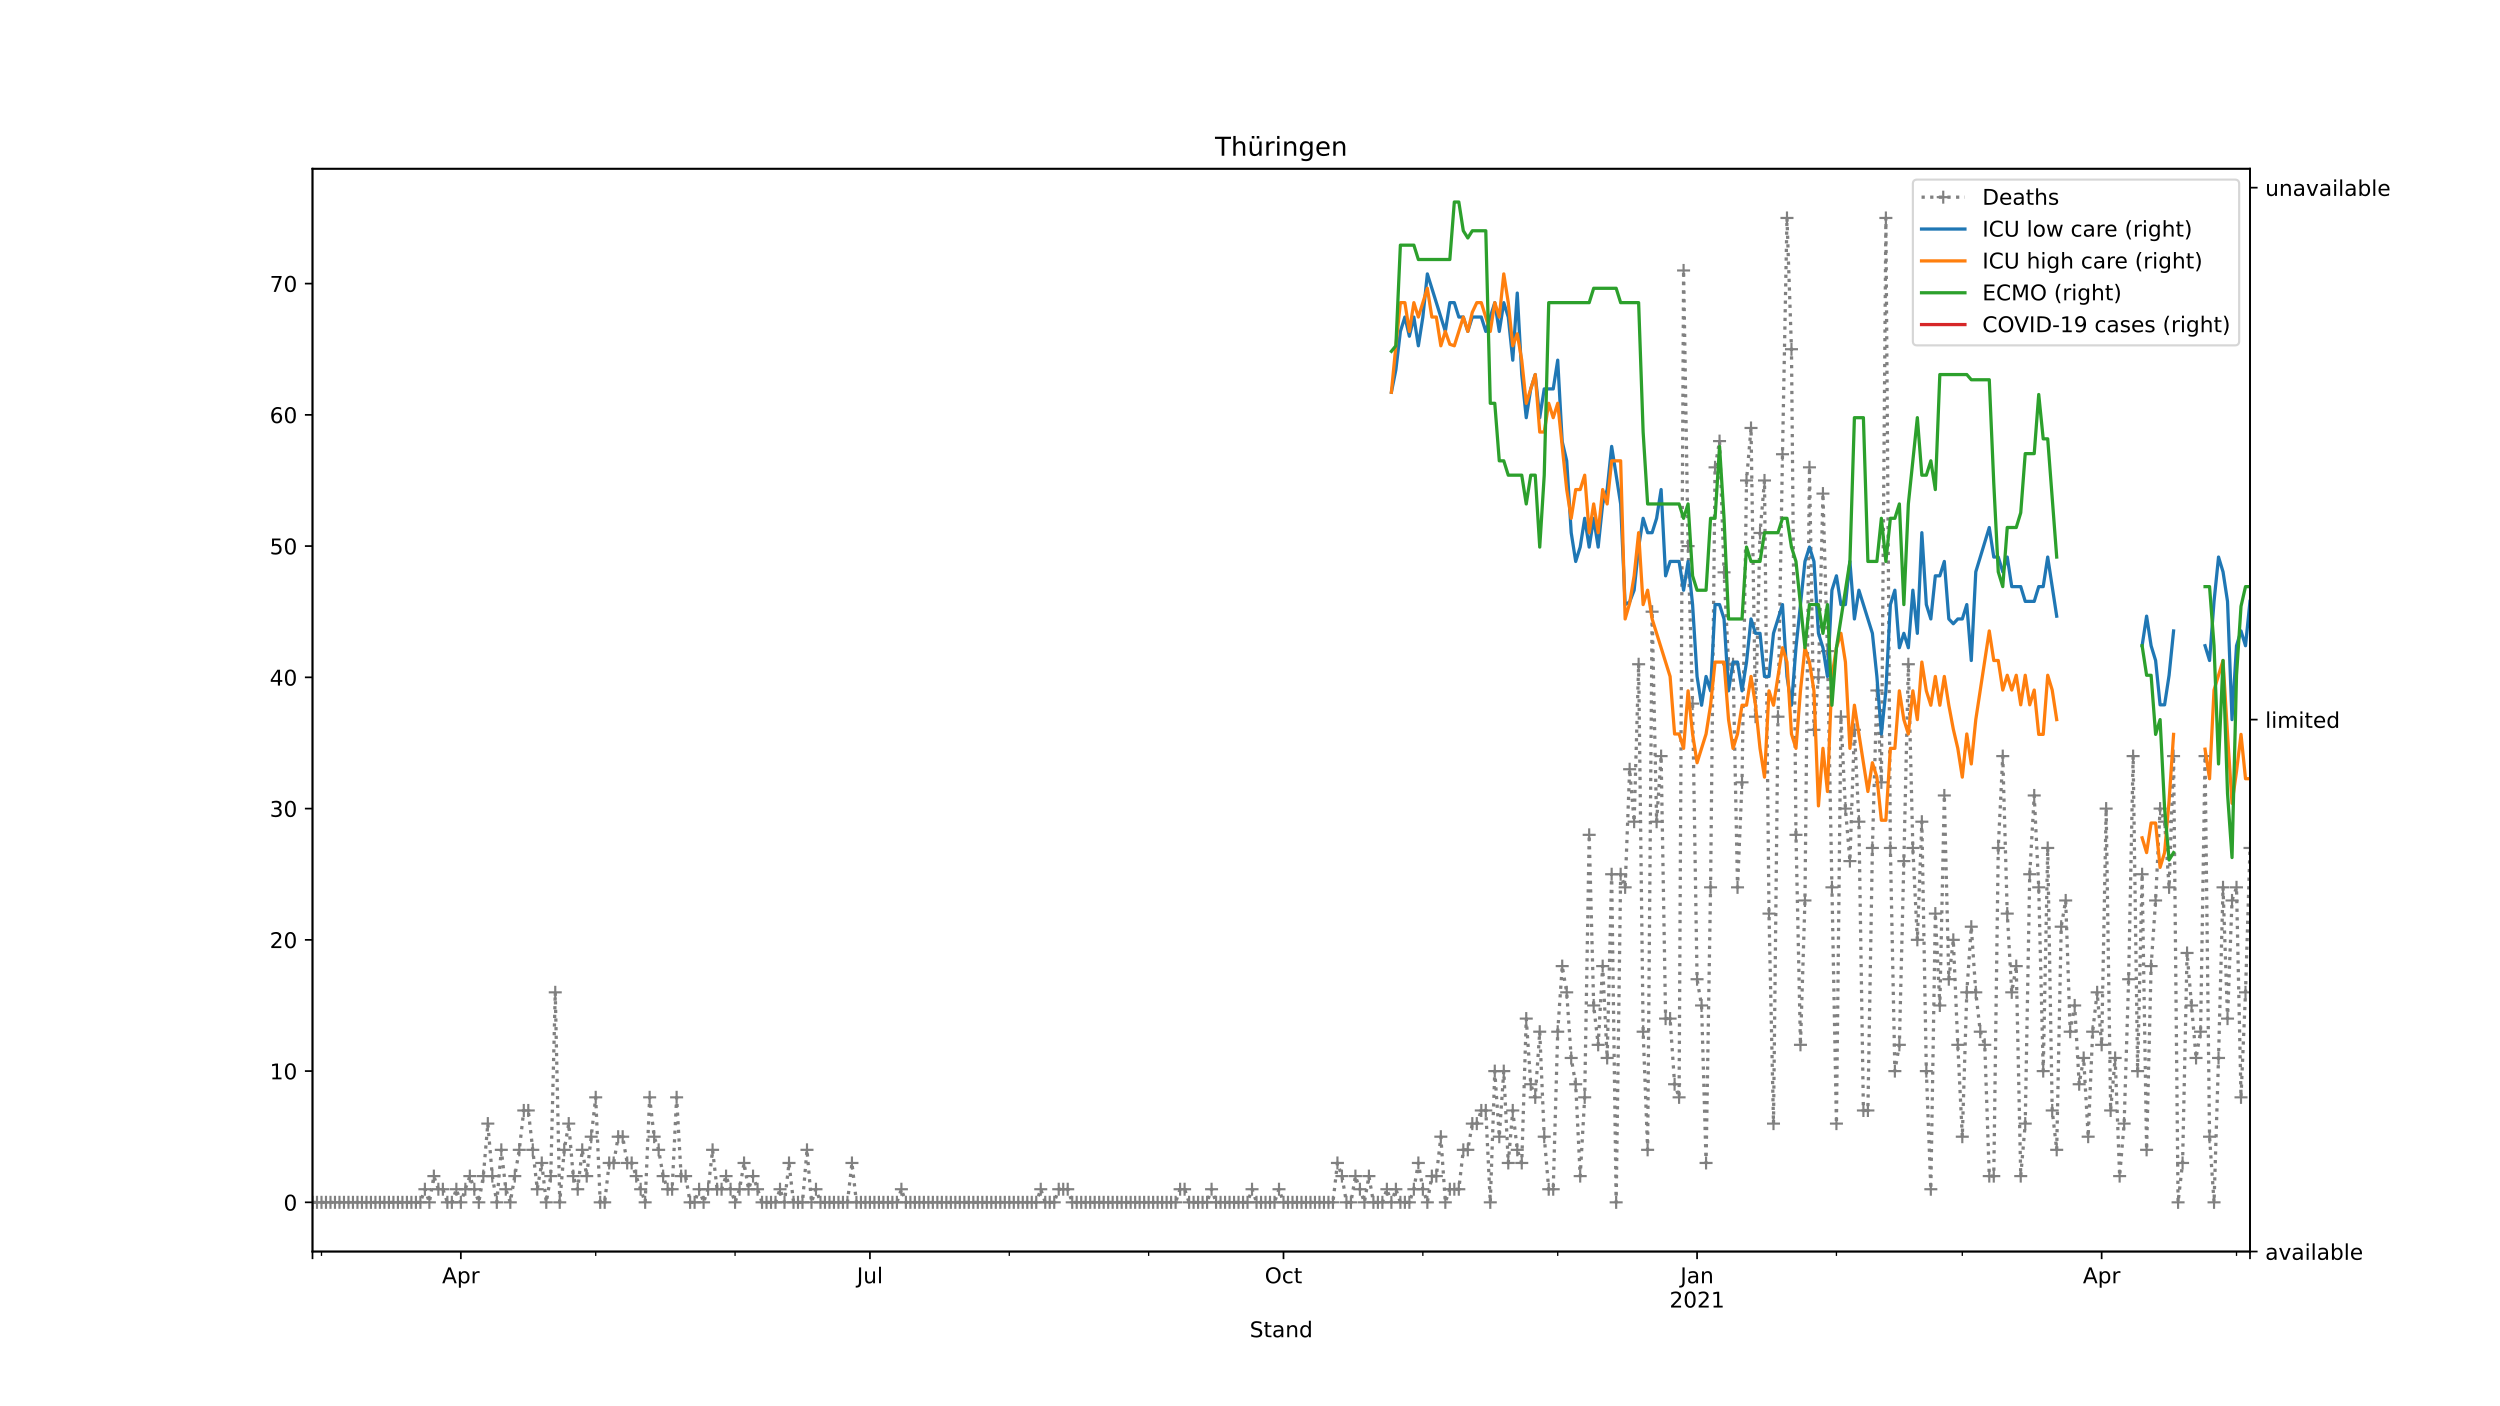 <?xml version="1.0" encoding="utf-8" standalone="no"?>
<!DOCTYPE svg PUBLIC "-//W3C//DTD SVG 1.1//EN"
  "http://www.w3.org/Graphics/SVG/1.1/DTD/svg11.dtd">
<!-- Created with matplotlib (https://matplotlib.org/) -->
<svg height="648pt" version="1.1" viewBox="0 0 1152 648" width="1152pt" xmlns="http://www.w3.org/2000/svg" xmlns:xlink="http://www.w3.org/1999/xlink">
 <defs>
  <style type="text/css">
*{stroke-linecap:butt;stroke-linejoin:round;}
  </style>
 </defs>
 <g id="figure_1">
  <g id="patch_1">
   <path d="M 0 648 
L 1152 648 
L 1152 0 
L 0 0 
z
" style="fill:#ffffff;"/>
  </g>
  <g id="axes_1">
   <g id="patch_2">
    <path d="M 144 576.72 
L 1036.8 576.72 
L 1036.8 77.76 
L 144 77.76 
z
" style="fill:#ffffff;"/>
   </g>
   <g id="matplotlib.axis_1">
    <g id="xtick_1">
     <g id="line2d_1">
      <defs>
       <path d="M 0 0 
L 0 3.5 
" id="m7793801c10" style="stroke:#000000;stroke-width:0.8;"/>
      </defs>
      <g>
       <use style="stroke:#000000;stroke-width:0.8;" x="144" xlink:href="#m7793801c10" y="576.72"/>
      </g>
     </g>
    </g>
    <g id="xtick_2">
     <g id="line2d_2">
      <g>
       <use style="stroke:#000000;stroke-width:0.8;" x="212.358" xlink:href="#m7793801c10" y="576.72"/>
      </g>
     </g>
     <g id="text_1">
      <!-- Apr -->
      <defs>
       <path d="M 34.188 63.188 
L 20.797 26.906 
L 47.609 26.906 
z
M 28.609 72.906 
L 39.797 72.906 
L 67.578 0 
L 57.328 0 
L 50.688 18.703 
L 17.828 18.703 
L 11.188 0 
L 0.781 0 
z
" id="DejaVuSans-65"/>
       <path d="M 18.109 8.203 
L 18.109 -20.797 
L 9.078 -20.797 
L 9.078 54.688 
L 18.109 54.688 
L 18.109 46.391 
Q 20.953 51.266 25.266 53.625 
Q 29.594 56 35.594 56 
Q 45.562 56 51.781 48.094 
Q 58.016 40.188 58.016 27.297 
Q 58.016 14.406 51.781 6.484 
Q 45.562 -1.422 35.594 -1.422 
Q 29.594 -1.422 25.266 0.953 
Q 20.953 3.328 18.109 8.203 
z
M 48.688 27.297 
Q 48.688 37.203 44.609 42.844 
Q 40.531 48.484 33.406 48.484 
Q 26.266 48.484 22.188 42.844 
Q 18.109 37.203 18.109 27.297 
Q 18.109 17.391 22.188 11.75 
Q 26.266 6.109 33.406 6.109 
Q 40.531 6.109 44.609 11.75 
Q 48.688 17.391 48.688 27.297 
z
" id="DejaVuSans-112"/>
       <path d="M 41.109 46.297 
Q 39.594 47.172 37.812 47.578 
Q 36.031 48 33.891 48 
Q 26.266 48 22.188 43.047 
Q 18.109 38.094 18.109 28.812 
L 18.109 0 
L 9.078 0 
L 9.078 54.688 
L 18.109 54.688 
L 18.109 46.188 
Q 20.953 51.172 25.484 53.578 
Q 30.031 56 36.531 56 
Q 37.453 56 38.578 55.875 
Q 39.703 55.766 41.062 55.516 
z
" id="DejaVuSans-114"/>
      </defs>
      <g transform="translate(203.708 591.318)scale(0.1 -0.1)">
       <use xlink:href="#DejaVuSans-65"/>
       <use x="68.408" xlink:href="#DejaVuSans-112"/>
       <use x="131.885" xlink:href="#DejaVuSans-114"/>
      </g>
     </g>
    </g>
    <g id="xtick_3">
     <g id="line2d_3">
      <g>
       <use style="stroke:#000000;stroke-width:0.8;" x="400.861" xlink:href="#m7793801c10" y="576.72"/>
      </g>
     </g>
     <g id="text_2">
      <!-- Jul -->
      <defs>
       <path d="M 9.812 72.906 
L 19.672 72.906 
L 19.672 5.078 
Q 19.672 -8.109 14.672 -14.062 
Q 9.672 -20.016 -1.422 -20.016 
L -5.172 -20.016 
L -5.172 -11.719 
L -2.094 -11.719 
Q 4.438 -11.719 7.125 -8.047 
Q 9.812 -4.391 9.812 5.078 
z
" id="DejaVuSans-74"/>
       <path d="M 8.5 21.578 
L 8.5 54.688 
L 17.484 54.688 
L 17.484 21.922 
Q 17.484 14.156 20.5 10.266 
Q 23.531 6.391 29.594 6.391 
Q 36.859 6.391 41.078 11.031 
Q 45.312 15.672 45.312 23.688 
L 45.312 54.688 
L 54.297 54.688 
L 54.297 0 
L 45.312 0 
L 45.312 8.406 
Q 42.047 3.422 37.719 1 
Q 33.406 -1.422 27.688 -1.422 
Q 18.266 -1.422 13.375 4.438 
Q 8.5 10.297 8.5 21.578 
z
M 31.109 56 
z
" id="DejaVuSans-117"/>
       <path d="M 9.422 75.984 
L 18.406 75.984 
L 18.406 0 
L 9.422 0 
z
" id="DejaVuSans-108"/>
      </defs>
      <g transform="translate(394.828 591.318)scale(0.1 -0.1)">
       <use xlink:href="#DejaVuSans-74"/>
       <use x="29.492" xlink:href="#DejaVuSans-117"/>
       <use x="92.871" xlink:href="#DejaVuSans-108"/>
      </g>
     </g>
    </g>
    <g id="xtick_4">
     <g id="line2d_4">
      <g>
       <use style="stroke:#000000;stroke-width:0.8;" x="591.436" xlink:href="#m7793801c10" y="576.72"/>
      </g>
     </g>
     <g id="text_3">
      <!-- Oct -->
      <defs>
       <path d="M 39.406 66.219 
Q 28.656 66.219 22.328 58.203 
Q 16.016 50.203 16.016 36.375 
Q 16.016 22.609 22.328 14.594 
Q 28.656 6.594 39.406 6.594 
Q 50.141 6.594 56.422 14.594 
Q 62.703 22.609 62.703 36.375 
Q 62.703 50.203 56.422 58.203 
Q 50.141 66.219 39.406 66.219 
z
M 39.406 74.219 
Q 54.734 74.219 63.906 63.938 
Q 73.094 53.656 73.094 36.375 
Q 73.094 19.141 63.906 8.859 
Q 54.734 -1.422 39.406 -1.422 
Q 24.031 -1.422 14.812 8.828 
Q 5.609 19.094 5.609 36.375 
Q 5.609 53.656 14.812 63.938 
Q 24.031 74.219 39.406 74.219 
z
" id="DejaVuSans-79"/>
       <path d="M 48.781 52.594 
L 48.781 44.188 
Q 44.969 46.297 41.141 47.344 
Q 37.312 48.391 33.406 48.391 
Q 24.656 48.391 19.812 42.844 
Q 14.984 37.312 14.984 27.297 
Q 14.984 17.281 19.812 11.734 
Q 24.656 6.203 33.406 6.203 
Q 37.312 6.203 41.141 7.25 
Q 44.969 8.297 48.781 10.406 
L 48.781 2.094 
Q 45.016 0.344 40.984 -0.531 
Q 36.969 -1.422 32.422 -1.422 
Q 20.062 -1.422 12.781 6.344 
Q 5.516 14.109 5.516 27.297 
Q 5.516 40.672 12.859 48.328 
Q 20.219 56 33.016 56 
Q 37.156 56 41.109 55.141 
Q 45.062 54.297 48.781 52.594 
z
" id="DejaVuSans-99"/>
       <path d="M 18.312 70.219 
L 18.312 54.688 
L 36.812 54.688 
L 36.812 47.703 
L 18.312 47.703 
L 18.312 18.016 
Q 18.312 11.328 20.141 9.422 
Q 21.969 7.516 27.594 7.516 
L 36.812 7.516 
L 36.812 0 
L 27.594 0 
Q 17.188 0 13.234 3.875 
Q 9.281 7.766 9.281 18.016 
L 9.281 47.703 
L 2.688 47.703 
L 2.688 54.688 
L 9.281 54.688 
L 9.281 70.219 
z
" id="DejaVuSans-116"/>
      </defs>
      <g transform="translate(582.79 591.318)scale(0.1 -0.1)">
       <use xlink:href="#DejaVuSans-79"/>
       <use x="78.711" xlink:href="#DejaVuSans-99"/>
       <use x="133.691" xlink:href="#DejaVuSans-116"/>
      </g>
     </g>
    </g>
    <g id="xtick_5">
     <g id="line2d_5">
      <g>
       <use style="stroke:#000000;stroke-width:0.8;" x="782.01" xlink:href="#m7793801c10" y="576.72"/>
      </g>
     </g>
     <g id="text_4">
      <!-- Jan -->
      <defs>
       <path d="M 34.281 27.484 
Q 23.391 27.484 19.188 25 
Q 14.984 22.516 14.984 16.5 
Q 14.984 11.719 18.141 8.906 
Q 21.297 6.109 26.703 6.109 
Q 34.188 6.109 38.703 11.406 
Q 43.219 16.703 43.219 25.484 
L 43.219 27.484 
z
M 52.203 31.203 
L 52.203 0 
L 43.219 0 
L 43.219 8.297 
Q 40.141 3.328 35.547 0.953 
Q 30.953 -1.422 24.312 -1.422 
Q 15.922 -1.422 10.953 3.297 
Q 6 8.016 6 15.922 
Q 6 25.141 12.172 29.828 
Q 18.359 34.516 30.609 34.516 
L 43.219 34.516 
L 43.219 35.406 
Q 43.219 41.609 39.141 45 
Q 35.062 48.391 27.688 48.391 
Q 23 48.391 18.547 47.266 
Q 14.109 46.141 10.016 43.891 
L 10.016 52.203 
Q 14.938 54.109 19.578 55.047 
Q 24.219 56 28.609 56 
Q 40.484 56 46.344 49.844 
Q 52.203 43.703 52.203 31.203 
z
" id="DejaVuSans-97"/>
       <path d="M 54.891 33.016 
L 54.891 0 
L 45.906 0 
L 45.906 32.719 
Q 45.906 40.484 42.875 44.328 
Q 39.844 48.188 33.797 48.188 
Q 26.516 48.188 22.312 43.547 
Q 18.109 38.922 18.109 30.906 
L 18.109 0 
L 9.078 0 
L 9.078 54.688 
L 18.109 54.688 
L 18.109 46.188 
Q 21.344 51.125 25.703 53.562 
Q 30.078 56 35.797 56 
Q 45.219 56 50.047 50.172 
Q 54.891 44.344 54.891 33.016 
z
" id="DejaVuSans-110"/>
      </defs>
      <g transform="translate(774.302 591.318)scale(0.1 -0.1)">
       <use xlink:href="#DejaVuSans-74"/>
       <use x="29.492" xlink:href="#DejaVuSans-97"/>
       <use x="90.771" xlink:href="#DejaVuSans-110"/>
      </g>
      <!-- 2021 -->
      <defs>
       <path d="M 19.188 8.297 
L 53.609 8.297 
L 53.609 0 
L 7.328 0 
L 7.328 8.297 
Q 12.938 14.109 22.625 23.891 
Q 32.328 33.688 34.812 36.531 
Q 39.547 41.844 41.422 45.531 
Q 43.312 49.219 43.312 52.781 
Q 43.312 58.594 39.234 62.25 
Q 35.156 65.922 28.609 65.922 
Q 23.969 65.922 18.812 64.312 
Q 13.672 62.703 7.812 59.422 
L 7.812 69.391 
Q 13.766 71.781 18.938 73 
Q 24.125 74.219 28.422 74.219 
Q 39.75 74.219 46.484 68.547 
Q 53.219 62.891 53.219 53.422 
Q 53.219 48.922 51.531 44.891 
Q 49.859 40.875 45.406 35.406 
Q 44.188 33.984 37.641 27.219 
Q 31.109 20.453 19.188 8.297 
z
" id="DejaVuSans-50"/>
       <path d="M 31.781 66.406 
Q 24.172 66.406 20.328 58.906 
Q 16.5 51.422 16.5 36.375 
Q 16.5 21.391 20.328 13.891 
Q 24.172 6.391 31.781 6.391 
Q 39.453 6.391 43.281 13.891 
Q 47.125 21.391 47.125 36.375 
Q 47.125 51.422 43.281 58.906 
Q 39.453 66.406 31.781 66.406 
z
M 31.781 74.219 
Q 44.047 74.219 50.516 64.516 
Q 56.984 54.828 56.984 36.375 
Q 56.984 17.969 50.516 8.266 
Q 44.047 -1.422 31.781 -1.422 
Q 19.531 -1.422 13.062 8.266 
Q 6.594 17.969 6.594 36.375 
Q 6.594 54.828 13.062 64.516 
Q 19.531 74.219 31.781 74.219 
z
" id="DejaVuSans-48"/>
       <path d="M 12.406 8.297 
L 28.516 8.297 
L 28.516 63.922 
L 10.984 60.406 
L 10.984 69.391 
L 28.422 72.906 
L 38.281 72.906 
L 38.281 8.297 
L 54.391 8.297 
L 54.391 0 
L 12.406 0 
z
" id="DejaVuSans-49"/>
      </defs>
      <g transform="translate(769.285 602.516)scale(0.1 -0.1)">
       <use xlink:href="#DejaVuSans-50"/>
       <use x="63.623" xlink:href="#DejaVuSans-48"/>
       <use x="127.246" xlink:href="#DejaVuSans-50"/>
       <use x="190.869" xlink:href="#DejaVuSans-49"/>
      </g>
     </g>
    </g>
    <g id="xtick_6">
     <g id="line2d_6">
      <g>
       <use style="stroke:#000000;stroke-width:0.8;" x="968.442" xlink:href="#m7793801c10" y="576.72"/>
      </g>
     </g>
     <g id="text_5">
      <!-- Apr -->
      <g transform="translate(959.792 591.318)scale(0.1 -0.1)">
       <use xlink:href="#DejaVuSans-65"/>
       <use x="68.408" xlink:href="#DejaVuSans-112"/>
       <use x="131.885" xlink:href="#DejaVuSans-114"/>
      </g>
     </g>
    </g>
    <g id="xtick_7">
     <g id="line2d_7">
      <g>
       <use style="stroke:#000000;stroke-width:0.8;" x="1036.8" xlink:href="#m7793801c10" y="576.72"/>
      </g>
     </g>
    </g>
    <g id="xtick_8">
     <g id="line2d_8">
      <defs>
       <path d="M 0 0 
L 0 2 
" id="m6d0f124cef" style="stroke:#000000;stroke-width:0.6;"/>
      </defs>
      <g>
       <use style="stroke:#000000;stroke-width:0.6;" x="148.143" xlink:href="#m6d0f124cef" y="576.72"/>
      </g>
     </g>
    </g>
    <g id="xtick_9">
     <g id="line2d_9">
      <g>
       <use style="stroke:#000000;stroke-width:0.6;" x="274.502" xlink:href="#m6d0f124cef" y="576.72"/>
      </g>
     </g>
    </g>
    <g id="xtick_10">
     <g id="line2d_10">
      <g>
       <use style="stroke:#000000;stroke-width:0.6;" x="338.717" xlink:href="#m6d0f124cef" y="576.72"/>
      </g>
     </g>
    </g>
    <g id="xtick_11">
     <g id="line2d_11">
      <g>
       <use style="stroke:#000000;stroke-width:0.6;" x="465.077" xlink:href="#m6d0f124cef" y="576.72"/>
      </g>
     </g>
    </g>
    <g id="xtick_12">
     <g id="line2d_12">
      <g>
       <use style="stroke:#000000;stroke-width:0.6;" x="529.292" xlink:href="#m6d0f124cef" y="576.72"/>
      </g>
     </g>
    </g>
    <g id="xtick_13">
     <g id="line2d_13">
      <g>
       <use style="stroke:#000000;stroke-width:0.6;" x="655.651" xlink:href="#m6d0f124cef" y="576.72"/>
      </g>
     </g>
    </g>
    <g id="xtick_14">
     <g id="line2d_14">
      <g>
       <use style="stroke:#000000;stroke-width:0.6;" x="717.795" xlink:href="#m6d0f124cef" y="576.72"/>
      </g>
     </g>
    </g>
    <g id="xtick_15">
     <g id="line2d_15">
      <g>
       <use style="stroke:#000000;stroke-width:0.6;" x="846.226" xlink:href="#m6d0f124cef" y="576.72"/>
      </g>
     </g>
    </g>
    <g id="xtick_16">
     <g id="line2d_16">
      <g>
       <use style="stroke:#000000;stroke-width:0.6;" x="904.226" xlink:href="#m6d0f124cef" y="576.72"/>
      </g>
     </g>
    </g>
    <g id="xtick_17">
     <g id="line2d_17">
      <g>
       <use style="stroke:#000000;stroke-width:0.6;" x="1030.586" xlink:href="#m6d0f124cef" y="576.72"/>
      </g>
     </g>
    </g>
    <g id="text_6">
     <!-- Stand -->
     <defs>
      <path d="M 53.516 70.516 
L 53.516 60.891 
Q 47.906 63.578 42.922 64.891 
Q 37.938 66.219 33.297 66.219 
Q 25.25 66.219 20.875 63.094 
Q 16.5 59.969 16.5 54.203 
Q 16.5 49.359 19.406 46.891 
Q 22.312 44.438 30.422 42.922 
L 36.375 41.703 
Q 47.406 39.594 52.656 34.297 
Q 57.906 29 57.906 20.125 
Q 57.906 9.516 50.797 4.047 
Q 43.703 -1.422 29.984 -1.422 
Q 24.812 -1.422 18.969 -0.25 
Q 13.141 0.922 6.891 3.219 
L 6.891 13.375 
Q 12.891 10.016 18.656 8.297 
Q 24.422 6.594 29.984 6.594 
Q 38.422 6.594 43.016 9.906 
Q 47.609 13.234 47.609 19.391 
Q 47.609 24.75 44.312 27.781 
Q 41.016 30.812 33.5 32.328 
L 27.484 33.5 
Q 16.453 35.688 11.516 40.375 
Q 6.594 45.062 6.594 53.422 
Q 6.594 63.094 13.406 68.656 
Q 20.219 74.219 32.172 74.219 
Q 37.312 74.219 42.625 73.281 
Q 47.953 72.359 53.516 70.516 
z
" id="DejaVuSans-83"/>
      <path d="M 45.406 46.391 
L 45.406 75.984 
L 54.391 75.984 
L 54.391 0 
L 45.406 0 
L 45.406 8.203 
Q 42.578 3.328 38.25 0.953 
Q 33.938 -1.422 27.875 -1.422 
Q 17.969 -1.422 11.734 6.484 
Q 5.516 14.406 5.516 27.297 
Q 5.516 40.188 11.734 48.094 
Q 17.969 56 27.875 56 
Q 33.938 56 38.25 53.625 
Q 42.578 51.266 45.406 46.391 
z
M 14.797 27.297 
Q 14.797 17.391 18.875 11.75 
Q 22.953 6.109 30.078 6.109 
Q 37.203 6.109 41.297 11.75 
Q 45.406 17.391 45.406 27.297 
Q 45.406 37.203 41.297 42.844 
Q 37.203 48.484 30.078 48.484 
Q 22.953 48.484 18.875 42.844 
Q 14.797 37.203 14.797 27.297 
z
" id="DejaVuSans-100"/>
     </defs>
     <g transform="translate(575.859 616.194)scale(0.1 -0.1)">
      <use xlink:href="#DejaVuSans-83"/>
      <use x="63.477" xlink:href="#DejaVuSans-116"/>
      <use x="102.686" xlink:href="#DejaVuSans-97"/>
      <use x="163.965" xlink:href="#DejaVuSans-110"/>
      <use x="227.344" xlink:href="#DejaVuSans-100"/>
     </g>
    </g>
   </g>
   <g id="matplotlib.axis_2">
    <g id="ytick_1">
     <g id="line2d_18">
      <defs>
       <path d="M 0 0 
L -3.5 0 
" id="m146708496b" style="stroke:#000000;stroke-width:0.8;"/>
      </defs>
      <g>
       <use style="stroke:#000000;stroke-width:0.8;" x="144" xlink:href="#m146708496b" y="554.04"/>
      </g>
     </g>
     <g id="text_7">
      <!-- 0 -->
      <g transform="translate(130.637 557.839)scale(0.1 -0.1)">
       <use xlink:href="#DejaVuSans-48"/>
      </g>
     </g>
    </g>
    <g id="ytick_2">
     <g id="line2d_19">
      <g>
       <use style="stroke:#000000;stroke-width:0.8;" x="144" xlink:href="#m146708496b" y="493.56"/>
      </g>
     </g>
     <g id="text_8">
      <!-- 10 -->
      <g transform="translate(124.275 497.359)scale(0.1 -0.1)">
       <use xlink:href="#DejaVuSans-49"/>
       <use x="63.623" xlink:href="#DejaVuSans-48"/>
      </g>
     </g>
    </g>
    <g id="ytick_3">
     <g id="line2d_20">
      <g>
       <use style="stroke:#000000;stroke-width:0.8;" x="144" xlink:href="#m146708496b" y="433.08"/>
      </g>
     </g>
     <g id="text_9">
      <!-- 20 -->
      <g transform="translate(124.275 436.879)scale(0.1 -0.1)">
       <use xlink:href="#DejaVuSans-50"/>
       <use x="63.623" xlink:href="#DejaVuSans-48"/>
      </g>
     </g>
    </g>
    <g id="ytick_4">
     <g id="line2d_21">
      <g>
       <use style="stroke:#000000;stroke-width:0.8;" x="144" xlink:href="#m146708496b" y="372.6"/>
      </g>
     </g>
     <g id="text_10">
      <!-- 30 -->
      <defs>
       <path d="M 40.578 39.312 
Q 47.656 37.797 51.625 33 
Q 55.609 28.219 55.609 21.188 
Q 55.609 10.406 48.188 4.484 
Q 40.766 -1.422 27.094 -1.422 
Q 22.516 -1.422 17.656 -0.516 
Q 12.797 0.391 7.625 2.203 
L 7.625 11.719 
Q 11.719 9.328 16.594 8.109 
Q 21.484 6.891 26.812 6.891 
Q 36.078 6.891 40.938 10.547 
Q 45.797 14.203 45.797 21.188 
Q 45.797 27.641 41.281 31.266 
Q 36.766 34.906 28.719 34.906 
L 20.219 34.906 
L 20.219 43.016 
L 29.109 43.016 
Q 36.375 43.016 40.234 45.922 
Q 44.094 48.828 44.094 54.297 
Q 44.094 59.906 40.109 62.906 
Q 36.141 65.922 28.719 65.922 
Q 24.656 65.922 20.016 65.031 
Q 15.375 64.156 9.812 62.312 
L 9.812 71.094 
Q 15.438 72.656 20.344 73.438 
Q 25.25 74.219 29.594 74.219 
Q 40.828 74.219 47.359 69.109 
Q 53.906 64.016 53.906 55.328 
Q 53.906 49.266 50.438 45.094 
Q 46.969 40.922 40.578 39.312 
z
" id="DejaVuSans-51"/>
      </defs>
      <g transform="translate(124.275 376.399)scale(0.1 -0.1)">
       <use xlink:href="#DejaVuSans-51"/>
       <use x="63.623" xlink:href="#DejaVuSans-48"/>
      </g>
     </g>
    </g>
    <g id="ytick_5">
     <g id="line2d_22">
      <g>
       <use style="stroke:#000000;stroke-width:0.8;" x="144" xlink:href="#m146708496b" y="312.12"/>
      </g>
     </g>
     <g id="text_11">
      <!-- 40 -->
      <defs>
       <path d="M 37.797 64.312 
L 12.891 25.391 
L 37.797 25.391 
z
M 35.203 72.906 
L 47.609 72.906 
L 47.609 25.391 
L 58.016 25.391 
L 58.016 17.188 
L 47.609 17.188 
L 47.609 0 
L 37.797 0 
L 37.797 17.188 
L 4.891 17.188 
L 4.891 26.703 
z
" id="DejaVuSans-52"/>
      </defs>
      <g transform="translate(124.275 315.919)scale(0.1 -0.1)">
       <use xlink:href="#DejaVuSans-52"/>
       <use x="63.623" xlink:href="#DejaVuSans-48"/>
      </g>
     </g>
    </g>
    <g id="ytick_6">
     <g id="line2d_23">
      <g>
       <use style="stroke:#000000;stroke-width:0.8;" x="144" xlink:href="#m146708496b" y="251.64"/>
      </g>
     </g>
     <g id="text_12">
      <!-- 50 -->
      <defs>
       <path d="M 10.797 72.906 
L 49.516 72.906 
L 49.516 64.594 
L 19.828 64.594 
L 19.828 46.734 
Q 21.969 47.469 24.109 47.828 
Q 26.266 48.188 28.422 48.188 
Q 40.625 48.188 47.75 41.5 
Q 54.891 34.812 54.891 23.391 
Q 54.891 11.625 47.562 5.094 
Q 40.234 -1.422 26.906 -1.422 
Q 22.312 -1.422 17.547 -0.641 
Q 12.797 0.141 7.719 1.703 
L 7.719 11.625 
Q 12.109 9.234 16.797 8.062 
Q 21.484 6.891 26.703 6.891 
Q 35.156 6.891 40.078 11.328 
Q 45.016 15.766 45.016 23.391 
Q 45.016 31 40.078 35.438 
Q 35.156 39.891 26.703 39.891 
Q 22.75 39.891 18.812 39.016 
Q 14.891 38.141 10.797 36.281 
z
" id="DejaVuSans-53"/>
      </defs>
      <g transform="translate(124.275 255.439)scale(0.1 -0.1)">
       <use xlink:href="#DejaVuSans-53"/>
       <use x="63.623" xlink:href="#DejaVuSans-48"/>
      </g>
     </g>
    </g>
    <g id="ytick_7">
     <g id="line2d_24">
      <g>
       <use style="stroke:#000000;stroke-width:0.8;" x="144" xlink:href="#m146708496b" y="191.16"/>
      </g>
     </g>
     <g id="text_13">
      <!-- 60 -->
      <defs>
       <path d="M 33.016 40.375 
Q 26.375 40.375 22.484 35.828 
Q 18.609 31.297 18.609 23.391 
Q 18.609 15.531 22.484 10.953 
Q 26.375 6.391 33.016 6.391 
Q 39.656 6.391 43.531 10.953 
Q 47.406 15.531 47.406 23.391 
Q 47.406 31.297 43.531 35.828 
Q 39.656 40.375 33.016 40.375 
z
M 52.594 71.297 
L 52.594 62.312 
Q 48.875 64.062 45.094 64.984 
Q 41.312 65.922 37.594 65.922 
Q 27.828 65.922 22.672 59.328 
Q 17.531 52.734 16.797 39.406 
Q 19.672 43.656 24.016 45.922 
Q 28.375 48.188 33.594 48.188 
Q 44.578 48.188 50.953 41.516 
Q 57.328 34.859 57.328 23.391 
Q 57.328 12.156 50.688 5.359 
Q 44.047 -1.422 33.016 -1.422 
Q 20.359 -1.422 13.672 8.266 
Q 6.984 17.969 6.984 36.375 
Q 6.984 53.656 15.188 63.938 
Q 23.391 74.219 37.203 74.219 
Q 40.922 74.219 44.703 73.484 
Q 48.484 72.75 52.594 71.297 
z
" id="DejaVuSans-54"/>
      </defs>
      <g transform="translate(124.275 194.959)scale(0.1 -0.1)">
       <use xlink:href="#DejaVuSans-54"/>
       <use x="63.623" xlink:href="#DejaVuSans-48"/>
      </g>
     </g>
    </g>
    <g id="ytick_8">
     <g id="line2d_25">
      <g>
       <use style="stroke:#000000;stroke-width:0.8;" x="144" xlink:href="#m146708496b" y="130.68"/>
      </g>
     </g>
     <g id="text_14">
      <!-- 70 -->
      <defs>
       <path d="M 8.203 72.906 
L 55.078 72.906 
L 55.078 68.703 
L 28.609 0 
L 18.312 0 
L 43.219 64.594 
L 8.203 64.594 
z
" id="DejaVuSans-55"/>
      </defs>
      <g transform="translate(124.275 134.479)scale(0.1 -0.1)">
       <use xlink:href="#DejaVuSans-55"/>
       <use x="63.623" xlink:href="#DejaVuSans-48"/>
      </g>
     </g>
    </g>
   </g>
   <g id="line2d_26">
    <path clip-path="url(#pb444e5bc00)" d="M 144 554.04 
L 193.715 554.04 
L 195.787 547.992 
L 197.858 554.04 
L 199.929 541.944 
L 202.001 547.992 
L 204.072 547.992 
L 206.144 554.04 
L 208.215 554.04 
L 210.287 547.992 
L 212.358 554.04 
L 216.501 541.944 
L 220.644 554.04 
L 222.716 541.944 
L 224.787 517.752 
L 226.858 541.944 
L 228.93 554.04 
L 231.001 529.848 
L 233.073 547.992 
L 235.144 554.04 
L 239.287 529.848 
L 241.359 511.704 
L 243.43 511.704 
L 247.573 547.992 
L 249.645 535.896 
L 251.716 554.04 
L 253.787 541.944 
L 255.859 457.272 
L 257.93 554.04 
L 260.002 529.848 
L 262.073 517.752 
L 264.145 541.944 
L 266.216 547.992 
L 268.288 529.848 
L 270.359 541.944 
L 274.502 505.656 
L 276.574 554.04 
L 278.645 554.04 
L 280.716 535.896 
L 282.788 535.896 
L 284.859 523.8 
L 286.931 523.8 
L 289.002 535.896 
L 291.074 535.896 
L 297.288 554.04 
L 299.36 505.656 
L 301.431 523.8 
L 303.503 529.848 
L 305.574 541.944 
L 307.645 547.992 
L 309.717 547.992 
L 311.788 505.656 
L 313.86 541.944 
L 315.931 541.944 
L 318.003 554.04 
L 320.074 554.04 
L 322.146 547.992 
L 324.217 554.04 
L 326.289 547.992 
L 328.36 529.848 
L 330.432 547.992 
L 332.503 547.992 
L 334.574 541.944 
L 338.717 554.04 
L 340.789 547.992 
L 342.86 535.896 
L 344.932 547.992 
L 347.003 541.944 
L 351.146 554.04 
L 357.361 554.04 
L 359.432 547.992 
L 361.503 554.04 
L 363.575 535.896 
L 365.646 554.04 
L 369.789 554.04 
L 371.861 529.848 
L 373.932 554.04 
L 376.004 547.992 
L 378.075 554.04 
L 390.504 554.04 
L 392.575 535.896 
L 394.647 554.04 
L 413.29 554.04 
L 415.361 547.992 
L 417.433 554.04 
L 477.505 554.04 
L 479.577 547.992 
L 481.648 554.04 
L 485.791 554.04 
L 487.863 547.992 
L 492.006 547.992 
L 494.077 554.04 
L 541.721 554.04 
L 543.792 547.992 
L 545.864 547.992 
L 547.935 554.04 
L 556.221 554.04 
L 558.292 547.992 
L 560.364 554.04 
L 574.864 554.04 
L 576.935 547.992 
L 579.007 554.04 
L 587.293 554.04 
L 589.364 547.992 
L 591.436 554.04 
L 614.222 554.04 
L 616.293 535.896 
L 618.365 541.944 
L 620.436 554.04 
L 622.508 554.04 
L 624.579 541.944 
L 628.722 554.04 
L 630.794 541.944 
L 632.865 554.04 
L 637.008 554.04 
L 639.079 547.992 
L 641.151 554.04 
L 643.222 547.992 
L 645.294 554.04 
L 649.437 554.04 
L 651.508 547.992 
L 653.58 535.896 
L 655.651 547.992 
L 657.723 554.04 
L 659.794 541.944 
L 661.865 541.944 
L 663.937 523.8 
L 666.008 554.04 
L 668.08 547.992 
L 672.223 547.992 
L 674.294 529.848 
L 676.366 529.848 
L 678.437 517.752 
L 680.509 517.752 
L 682.58 511.704 
L 684.652 511.704 
L 686.723 554.04 
L 688.794 493.56 
L 690.866 523.8 
L 692.937 493.56 
L 695.009 535.896 
L 697.08 511.704 
L 699.152 529.848 
L 701.223 535.896 
L 703.295 469.368 
L 705.366 499.608 
L 707.438 505.656 
L 709.509 475.416 
L 711.581 523.8 
L 713.652 547.992 
L 715.723 547.992 
L 717.795 475.416 
L 719.866 445.176 
L 721.938 457.272 
L 724.009 487.512 
L 726.081 499.608 
L 728.152 541.944 
L 730.224 505.656 
L 732.295 384.696 
L 734.367 463.32 
L 736.438 481.464 
L 738.51 445.176 
L 740.581 487.512 
L 742.652 402.84 
L 744.724 554.04 
L 746.795 402.84 
L 748.867 408.888 
L 750.938 354.456 
L 753.01 378.648 
L 755.081 306.072 
L 757.153 475.416 
L 759.224 529.848 
L 761.296 281.88 
L 763.367 378.648 
L 765.439 348.408 
L 767.51 469.368 
L 769.581 469.368 
L 771.653 499.608 
L 773.724 505.656 
L 775.796 124.632 
L 777.867 251.64 
L 779.939 324.216 
L 782.01 451.224 
L 784.082 463.32 
L 786.153 535.896 
L 788.225 408.888 
L 790.296 215.352 
L 792.368 203.256 
L 794.439 263.736 
L 796.51 306.072 
L 798.582 306.072 
L 800.653 408.888 
L 802.725 360.504 
L 804.796 221.4 
L 806.868 197.208 
L 808.939 330.264 
L 811.011 245.592 
L 813.082 221.4 
L 815.154 420.984 
L 817.225 517.752 
L 819.297 330.264 
L 821.368 209.304 
L 823.439 100.44 
L 825.511 160.92 
L 827.582 384.696 
L 829.654 481.464 
L 831.725 414.936 
L 833.797 215.352 
L 835.868 336.312 
L 837.94 312.12 
L 840.011 227.448 
L 842.083 300.024 
L 846.226 517.752 
L 848.297 330.264 
L 850.368 372.6 
L 852.44 396.792 
L 854.511 336.312 
L 856.583 378.648 
L 858.654 511.704 
L 860.726 511.704 
L 862.797 390.744 
L 864.869 318.168 
L 866.94 360.504 
L 869.012 100.44 
L 871.083 390.744 
L 873.155 493.56 
L 875.226 481.464 
L 877.297 396.792 
L 879.369 306.072 
L 881.44 390.744 
L 883.512 433.08 
L 885.583 378.648 
L 887.655 493.56 
L 889.726 547.992 
L 891.798 420.984 
L 893.869 463.32 
L 895.941 366.552 
L 898.012 451.224 
L 900.084 433.08 
L 902.155 481.464 
L 904.226 523.8 
L 906.298 457.272 
L 908.369 427.032 
L 910.441 457.272 
L 912.512 475.416 
L 914.584 481.464 
L 916.655 541.944 
L 918.727 541.944 
L 920.798 390.744 
L 922.87 348.408 
L 924.941 420.984 
L 927.013 457.272 
L 929.084 445.176 
L 931.155 541.944 
L 933.227 517.752 
L 935.298 402.84 
L 937.37 366.552 
L 939.441 408.888 
L 941.513 493.56 
L 943.584 390.744 
L 945.656 511.704 
L 947.727 529.848 
L 949.799 427.032 
L 951.87 414.936 
L 953.942 475.416 
L 956.013 463.32 
L 958.084 499.608 
L 960.156 487.512 
L 962.227 523.8 
L 964.299 475.416 
L 966.37 457.272 
L 968.442 481.464 
L 970.513 372.6 
L 972.585 511.704 
L 974.656 487.512 
L 976.728 541.944 
L 978.799 517.752 
L 980.871 451.224 
L 982.942 348.408 
L 985.013 493.56 
L 987.085 402.84 
L 989.156 529.848 
L 991.228 445.176 
L 993.299 414.936 
L 995.371 372.6 
L 997.442 378.648 
L 999.514 408.888 
L 1001.585 348.408 
L 1003.657 554.04 
L 1005.728 535.896 
L 1007.8 439.128 
L 1011.942 487.512 
L 1014.014 475.416 
L 1016.085 348.408 
L 1018.157 523.8 
L 1020.228 554.04 
L 1022.3 487.512 
L 1024.371 408.888 
L 1026.443 469.368 
L 1028.514 414.936 
L 1030.586 408.888 
L 1032.657 505.656 
L 1034.729 457.272 
L 1036.8 390.744 
L 1036.8 390.744 
" style="fill:none;stroke:#808080;stroke-dasharray:1.5,2.475;stroke-dashoffset:0;stroke-width:1.5;"/>
    <defs>
     <path d="M -3 0 
L 3 0 
M 0 3 
L 0 -3 
" id="med80724a75" style="stroke:#808080;"/>
    </defs>
    <g clip-path="url(#pb444e5bc00)">
     <use style="fill:#808080;stroke:#808080;" x="144" xlink:href="#med80724a75" y="554.04"/>
     <use style="fill:#808080;stroke:#808080;" x="146.071" xlink:href="#med80724a75" y="554.04"/>
     <use style="fill:#808080;stroke:#808080;" x="148.143" xlink:href="#med80724a75" y="554.04"/>
     <use style="fill:#808080;stroke:#808080;" x="150.214" xlink:href="#med80724a75" y="554.04"/>
     <use style="fill:#808080;stroke:#808080;" x="152.286" xlink:href="#med80724a75" y="554.04"/>
     <use style="fill:#808080;stroke:#808080;" x="154.357" xlink:href="#med80724a75" y="554.04"/>
     <use style="fill:#808080;stroke:#808080;" x="156.429" xlink:href="#med80724a75" y="554.04"/>
     <use style="fill:#808080;stroke:#808080;" x="158.5" xlink:href="#med80724a75" y="554.04"/>
     <use style="fill:#808080;stroke:#808080;" x="160.572" xlink:href="#med80724a75" y="554.04"/>
     <use style="fill:#808080;stroke:#808080;" x="162.643" xlink:href="#med80724a75" y="554.04"/>
     <use style="fill:#808080;stroke:#808080;" x="164.715" xlink:href="#med80724a75" y="554.04"/>
     <use style="fill:#808080;stroke:#808080;" x="166.786" xlink:href="#med80724a75" y="554.04"/>
     <use style="fill:#808080;stroke:#808080;" x="168.858" xlink:href="#med80724a75" y="554.04"/>
     <use style="fill:#808080;stroke:#808080;" x="170.929" xlink:href="#med80724a75" y="554.04"/>
     <use style="fill:#808080;stroke:#808080;" x="173" xlink:href="#med80724a75" y="554.04"/>
     <use style="fill:#808080;stroke:#808080;" x="175.072" xlink:href="#med80724a75" y="554.04"/>
     <use style="fill:#808080;stroke:#808080;" x="177.143" xlink:href="#med80724a75" y="554.04"/>
     <use style="fill:#808080;stroke:#808080;" x="179.215" xlink:href="#med80724a75" y="554.04"/>
     <use style="fill:#808080;stroke:#808080;" x="181.286" xlink:href="#med80724a75" y="554.04"/>
     <use style="fill:#808080;stroke:#808080;" x="183.358" xlink:href="#med80724a75" y="554.04"/>
     <use style="fill:#808080;stroke:#808080;" x="185.429" xlink:href="#med80724a75" y="554.04"/>
     <use style="fill:#808080;stroke:#808080;" x="187.501" xlink:href="#med80724a75" y="554.04"/>
     <use style="fill:#808080;stroke:#808080;" x="189.572" xlink:href="#med80724a75" y="554.04"/>
     <use style="fill:#808080;stroke:#808080;" x="191.644" xlink:href="#med80724a75" y="554.04"/>
     <use style="fill:#808080;stroke:#808080;" x="193.715" xlink:href="#med80724a75" y="554.04"/>
     <use style="fill:#808080;stroke:#808080;" x="195.787" xlink:href="#med80724a75" y="547.992"/>
     <use style="fill:#808080;stroke:#808080;" x="197.858" xlink:href="#med80724a75" y="554.04"/>
     <use style="fill:#808080;stroke:#808080;" x="199.929" xlink:href="#med80724a75" y="541.944"/>
     <use style="fill:#808080;stroke:#808080;" x="202.001" xlink:href="#med80724a75" y="547.992"/>
     <use style="fill:#808080;stroke:#808080;" x="204.072" xlink:href="#med80724a75" y="547.992"/>
     <use style="fill:#808080;stroke:#808080;" x="206.144" xlink:href="#med80724a75" y="554.04"/>
     <use style="fill:#808080;stroke:#808080;" x="208.215" xlink:href="#med80724a75" y="554.04"/>
     <use style="fill:#808080;stroke:#808080;" x="210.287" xlink:href="#med80724a75" y="547.992"/>
     <use style="fill:#808080;stroke:#808080;" x="212.358" xlink:href="#med80724a75" y="554.04"/>
     <use style="fill:#808080;stroke:#808080;" x="214.43" xlink:href="#med80724a75" y="547.992"/>
     <use style="fill:#808080;stroke:#808080;" x="216.501" xlink:href="#med80724a75" y="541.944"/>
     <use style="fill:#808080;stroke:#808080;" x="218.573" xlink:href="#med80724a75" y="547.992"/>
     <use style="fill:#808080;stroke:#808080;" x="220.644" xlink:href="#med80724a75" y="554.04"/>
     <use style="fill:#808080;stroke:#808080;" x="222.716" xlink:href="#med80724a75" y="541.944"/>
     <use style="fill:#808080;stroke:#808080;" x="224.787" xlink:href="#med80724a75" y="517.752"/>
     <use style="fill:#808080;stroke:#808080;" x="226.858" xlink:href="#med80724a75" y="541.944"/>
     <use style="fill:#808080;stroke:#808080;" x="228.93" xlink:href="#med80724a75" y="554.04"/>
     <use style="fill:#808080;stroke:#808080;" x="231.001" xlink:href="#med80724a75" y="529.848"/>
     <use style="fill:#808080;stroke:#808080;" x="233.073" xlink:href="#med80724a75" y="547.992"/>
     <use style="fill:#808080;stroke:#808080;" x="235.144" xlink:href="#med80724a75" y="554.04"/>
     <use style="fill:#808080;stroke:#808080;" x="237.216" xlink:href="#med80724a75" y="541.944"/>
     <use style="fill:#808080;stroke:#808080;" x="239.287" xlink:href="#med80724a75" y="529.848"/>
     <use style="fill:#808080;stroke:#808080;" x="241.359" xlink:href="#med80724a75" y="511.704"/>
     <use style="fill:#808080;stroke:#808080;" x="243.43" xlink:href="#med80724a75" y="511.704"/>
     <use style="fill:#808080;stroke:#808080;" x="245.502" xlink:href="#med80724a75" y="529.848"/>
     <use style="fill:#808080;stroke:#808080;" x="247.573" xlink:href="#med80724a75" y="547.992"/>
     <use style="fill:#808080;stroke:#808080;" x="249.645" xlink:href="#med80724a75" y="535.896"/>
     <use style="fill:#808080;stroke:#808080;" x="251.716" xlink:href="#med80724a75" y="554.04"/>
     <use style="fill:#808080;stroke:#808080;" x="253.787" xlink:href="#med80724a75" y="541.944"/>
     <use style="fill:#808080;stroke:#808080;" x="255.859" xlink:href="#med80724a75" y="457.272"/>
     <use style="fill:#808080;stroke:#808080;" x="257.93" xlink:href="#med80724a75" y="554.04"/>
     <use style="fill:#808080;stroke:#808080;" x="260.002" xlink:href="#med80724a75" y="529.848"/>
     <use style="fill:#808080;stroke:#808080;" x="262.073" xlink:href="#med80724a75" y="517.752"/>
     <use style="fill:#808080;stroke:#808080;" x="264.145" xlink:href="#med80724a75" y="541.944"/>
     <use style="fill:#808080;stroke:#808080;" x="266.216" xlink:href="#med80724a75" y="547.992"/>
     <use style="fill:#808080;stroke:#808080;" x="268.288" xlink:href="#med80724a75" y="529.848"/>
     <use style="fill:#808080;stroke:#808080;" x="270.359" xlink:href="#med80724a75" y="541.944"/>
     <use style="fill:#808080;stroke:#808080;" x="272.431" xlink:href="#med80724a75" y="523.8"/>
     <use style="fill:#808080;stroke:#808080;" x="274.502" xlink:href="#med80724a75" y="505.656"/>
     <use style="fill:#808080;stroke:#808080;" x="276.574" xlink:href="#med80724a75" y="554.04"/>
     <use style="fill:#808080;stroke:#808080;" x="278.645" xlink:href="#med80724a75" y="554.04"/>
     <use style="fill:#808080;stroke:#808080;" x="280.716" xlink:href="#med80724a75" y="535.896"/>
     <use style="fill:#808080;stroke:#808080;" x="282.788" xlink:href="#med80724a75" y="535.896"/>
     <use style="fill:#808080;stroke:#808080;" x="284.859" xlink:href="#med80724a75" y="523.8"/>
     <use style="fill:#808080;stroke:#808080;" x="286.931" xlink:href="#med80724a75" y="523.8"/>
     <use style="fill:#808080;stroke:#808080;" x="289.002" xlink:href="#med80724a75" y="535.896"/>
     <use style="fill:#808080;stroke:#808080;" x="291.074" xlink:href="#med80724a75" y="535.896"/>
     <use style="fill:#808080;stroke:#808080;" x="293.145" xlink:href="#med80724a75" y="541.944"/>
     <use style="fill:#808080;stroke:#808080;" x="295.217" xlink:href="#med80724a75" y="547.992"/>
     <use style="fill:#808080;stroke:#808080;" x="297.288" xlink:href="#med80724a75" y="554.04"/>
     <use style="fill:#808080;stroke:#808080;" x="299.36" xlink:href="#med80724a75" y="505.656"/>
     <use style="fill:#808080;stroke:#808080;" x="301.431" xlink:href="#med80724a75" y="523.8"/>
     <use style="fill:#808080;stroke:#808080;" x="303.503" xlink:href="#med80724a75" y="529.848"/>
     <use style="fill:#808080;stroke:#808080;" x="305.574" xlink:href="#med80724a75" y="541.944"/>
     <use style="fill:#808080;stroke:#808080;" x="307.645" xlink:href="#med80724a75" y="547.992"/>
     <use style="fill:#808080;stroke:#808080;" x="309.717" xlink:href="#med80724a75" y="547.992"/>
     <use style="fill:#808080;stroke:#808080;" x="311.788" xlink:href="#med80724a75" y="505.656"/>
     <use style="fill:#808080;stroke:#808080;" x="313.86" xlink:href="#med80724a75" y="541.944"/>
     <use style="fill:#808080;stroke:#808080;" x="315.931" xlink:href="#med80724a75" y="541.944"/>
     <use style="fill:#808080;stroke:#808080;" x="318.003" xlink:href="#med80724a75" y="554.04"/>
     <use style="fill:#808080;stroke:#808080;" x="320.074" xlink:href="#med80724a75" y="554.04"/>
     <use style="fill:#808080;stroke:#808080;" x="322.146" xlink:href="#med80724a75" y="547.992"/>
     <use style="fill:#808080;stroke:#808080;" x="324.217" xlink:href="#med80724a75" y="554.04"/>
     <use style="fill:#808080;stroke:#808080;" x="326.289" xlink:href="#med80724a75" y="547.992"/>
     <use style="fill:#808080;stroke:#808080;" x="328.36" xlink:href="#med80724a75" y="529.848"/>
     <use style="fill:#808080;stroke:#808080;" x="330.432" xlink:href="#med80724a75" y="547.992"/>
     <use style="fill:#808080;stroke:#808080;" x="332.503" xlink:href="#med80724a75" y="547.992"/>
     <use style="fill:#808080;stroke:#808080;" x="334.574" xlink:href="#med80724a75" y="541.944"/>
     <use style="fill:#808080;stroke:#808080;" x="336.646" xlink:href="#med80724a75" y="547.992"/>
     <use style="fill:#808080;stroke:#808080;" x="338.717" xlink:href="#med80724a75" y="554.04"/>
     <use style="fill:#808080;stroke:#808080;" x="340.789" xlink:href="#med80724a75" y="547.992"/>
     <use style="fill:#808080;stroke:#808080;" x="342.86" xlink:href="#med80724a75" y="535.896"/>
     <use style="fill:#808080;stroke:#808080;" x="344.932" xlink:href="#med80724a75" y="547.992"/>
     <use style="fill:#808080;stroke:#808080;" x="347.003" xlink:href="#med80724a75" y="541.944"/>
     <use style="fill:#808080;stroke:#808080;" x="349.075" xlink:href="#med80724a75" y="547.992"/>
     <use style="fill:#808080;stroke:#808080;" x="351.146" xlink:href="#med80724a75" y="554.04"/>
     <use style="fill:#808080;stroke:#808080;" x="353.218" xlink:href="#med80724a75" y="554.04"/>
     <use style="fill:#808080;stroke:#808080;" x="355.289" xlink:href="#med80724a75" y="554.04"/>
     <use style="fill:#808080;stroke:#808080;" x="357.361" xlink:href="#med80724a75" y="554.04"/>
     <use style="fill:#808080;stroke:#808080;" x="359.432" xlink:href="#med80724a75" y="547.992"/>
     <use style="fill:#808080;stroke:#808080;" x="361.503" xlink:href="#med80724a75" y="554.04"/>
     <use style="fill:#808080;stroke:#808080;" x="363.575" xlink:href="#med80724a75" y="535.896"/>
     <use style="fill:#808080;stroke:#808080;" x="365.646" xlink:href="#med80724a75" y="554.04"/>
     <use style="fill:#808080;stroke:#808080;" x="367.718" xlink:href="#med80724a75" y="554.04"/>
     <use style="fill:#808080;stroke:#808080;" x="369.789" xlink:href="#med80724a75" y="554.04"/>
     <use style="fill:#808080;stroke:#808080;" x="371.861" xlink:href="#med80724a75" y="529.848"/>
     <use style="fill:#808080;stroke:#808080;" x="373.932" xlink:href="#med80724a75" y="554.04"/>
     <use style="fill:#808080;stroke:#808080;" x="376.004" xlink:href="#med80724a75" y="547.992"/>
     <use style="fill:#808080;stroke:#808080;" x="378.075" xlink:href="#med80724a75" y="554.04"/>
     <use style="fill:#808080;stroke:#808080;" x="380.147" xlink:href="#med80724a75" y="554.04"/>
     <use style="fill:#808080;stroke:#808080;" x="382.218" xlink:href="#med80724a75" y="554.04"/>
     <use style="fill:#808080;stroke:#808080;" x="384.29" xlink:href="#med80724a75" y="554.04"/>
     <use style="fill:#808080;stroke:#808080;" x="386.361" xlink:href="#med80724a75" y="554.04"/>
     <use style="fill:#808080;stroke:#808080;" x="388.432" xlink:href="#med80724a75" y="554.04"/>
     <use style="fill:#808080;stroke:#808080;" x="390.504" xlink:href="#med80724a75" y="554.04"/>
     <use style="fill:#808080;stroke:#808080;" x="392.575" xlink:href="#med80724a75" y="535.896"/>
     <use style="fill:#808080;stroke:#808080;" x="394.647" xlink:href="#med80724a75" y="554.04"/>
     <use style="fill:#808080;stroke:#808080;" x="396.718" xlink:href="#med80724a75" y="554.04"/>
     <use style="fill:#808080;stroke:#808080;" x="398.79" xlink:href="#med80724a75" y="554.04"/>
     <use style="fill:#808080;stroke:#808080;" x="400.861" xlink:href="#med80724a75" y="554.04"/>
     <use style="fill:#808080;stroke:#808080;" x="402.933" xlink:href="#med80724a75" y="554.04"/>
     <use style="fill:#808080;stroke:#808080;" x="405.004" xlink:href="#med80724a75" y="554.04"/>
     <use style="fill:#808080;stroke:#808080;" x="407.076" xlink:href="#med80724a75" y="554.04"/>
     <use style="fill:#808080;stroke:#808080;" x="409.147" xlink:href="#med80724a75" y="554.04"/>
     <use style="fill:#808080;stroke:#808080;" x="411.219" xlink:href="#med80724a75" y="554.04"/>
     <use style="fill:#808080;stroke:#808080;" x="413.29" xlink:href="#med80724a75" y="554.04"/>
     <use style="fill:#808080;stroke:#808080;" x="415.361" xlink:href="#med80724a75" y="547.992"/>
     <use style="fill:#808080;stroke:#808080;" x="417.433" xlink:href="#med80724a75" y="554.04"/>
     <use style="fill:#808080;stroke:#808080;" x="419.504" xlink:href="#med80724a75" y="554.04"/>
     <use style="fill:#808080;stroke:#808080;" x="421.576" xlink:href="#med80724a75" y="554.04"/>
     <use style="fill:#808080;stroke:#808080;" x="423.647" xlink:href="#med80724a75" y="554.04"/>
     <use style="fill:#808080;stroke:#808080;" x="425.719" xlink:href="#med80724a75" y="554.04"/>
     <use style="fill:#808080;stroke:#808080;" x="427.79" xlink:href="#med80724a75" y="554.04"/>
     <use style="fill:#808080;stroke:#808080;" x="429.862" xlink:href="#med80724a75" y="554.04"/>
     <use style="fill:#808080;stroke:#808080;" x="431.933" xlink:href="#med80724a75" y="554.04"/>
     <use style="fill:#808080;stroke:#808080;" x="434.005" xlink:href="#med80724a75" y="554.04"/>
     <use style="fill:#808080;stroke:#808080;" x="436.076" xlink:href="#med80724a75" y="554.04"/>
     <use style="fill:#808080;stroke:#808080;" x="438.148" xlink:href="#med80724a75" y="554.04"/>
     <use style="fill:#808080;stroke:#808080;" x="440.219" xlink:href="#med80724a75" y="554.04"/>
     <use style="fill:#808080;stroke:#808080;" x="442.29" xlink:href="#med80724a75" y="554.04"/>
     <use style="fill:#808080;stroke:#808080;" x="444.362" xlink:href="#med80724a75" y="554.04"/>
     <use style="fill:#808080;stroke:#808080;" x="446.433" xlink:href="#med80724a75" y="554.04"/>
     <use style="fill:#808080;stroke:#808080;" x="448.505" xlink:href="#med80724a75" y="554.04"/>
     <use style="fill:#808080;stroke:#808080;" x="450.576" xlink:href="#med80724a75" y="554.04"/>
     <use style="fill:#808080;stroke:#808080;" x="452.648" xlink:href="#med80724a75" y="554.04"/>
     <use style="fill:#808080;stroke:#808080;" x="454.719" xlink:href="#med80724a75" y="554.04"/>
     <use style="fill:#808080;stroke:#808080;" x="456.791" xlink:href="#med80724a75" y="554.04"/>
     <use style="fill:#808080;stroke:#808080;" x="458.862" xlink:href="#med80724a75" y="554.04"/>
     <use style="fill:#808080;stroke:#808080;" x="460.934" xlink:href="#med80724a75" y="554.04"/>
     <use style="fill:#808080;stroke:#808080;" x="463.005" xlink:href="#med80724a75" y="554.04"/>
     <use style="fill:#808080;stroke:#808080;" x="465.077" xlink:href="#med80724a75" y="554.04"/>
     <use style="fill:#808080;stroke:#808080;" x="467.148" xlink:href="#med80724a75" y="554.04"/>
     <use style="fill:#808080;stroke:#808080;" x="469.219" xlink:href="#med80724a75" y="554.04"/>
     <use style="fill:#808080;stroke:#808080;" x="471.291" xlink:href="#med80724a75" y="554.04"/>
     <use style="fill:#808080;stroke:#808080;" x="473.362" xlink:href="#med80724a75" y="554.04"/>
     <use style="fill:#808080;stroke:#808080;" x="475.434" xlink:href="#med80724a75" y="554.04"/>
     <use style="fill:#808080;stroke:#808080;" x="477.505" xlink:href="#med80724a75" y="554.04"/>
     <use style="fill:#808080;stroke:#808080;" x="479.577" xlink:href="#med80724a75" y="547.992"/>
     <use style="fill:#808080;stroke:#808080;" x="481.648" xlink:href="#med80724a75" y="554.04"/>
     <use style="fill:#808080;stroke:#808080;" x="483.72" xlink:href="#med80724a75" y="554.04"/>
     <use style="fill:#808080;stroke:#808080;" x="485.791" xlink:href="#med80724a75" y="554.04"/>
     <use style="fill:#808080;stroke:#808080;" x="487.863" xlink:href="#med80724a75" y="547.992"/>
     <use style="fill:#808080;stroke:#808080;" x="489.934" xlink:href="#med80724a75" y="547.992"/>
     <use style="fill:#808080;stroke:#808080;" x="492.006" xlink:href="#med80724a75" y="547.992"/>
     <use style="fill:#808080;stroke:#808080;" x="494.077" xlink:href="#med80724a75" y="554.04"/>
     <use style="fill:#808080;stroke:#808080;" x="496.148" xlink:href="#med80724a75" y="554.04"/>
     <use style="fill:#808080;stroke:#808080;" x="498.22" xlink:href="#med80724a75" y="554.04"/>
     <use style="fill:#808080;stroke:#808080;" x="500.291" xlink:href="#med80724a75" y="554.04"/>
     <use style="fill:#808080;stroke:#808080;" x="502.363" xlink:href="#med80724a75" y="554.04"/>
     <use style="fill:#808080;stroke:#808080;" x="504.434" xlink:href="#med80724a75" y="554.04"/>
     <use style="fill:#808080;stroke:#808080;" x="506.506" xlink:href="#med80724a75" y="554.04"/>
     <use style="fill:#808080;stroke:#808080;" x="508.577" xlink:href="#med80724a75" y="554.04"/>
     <use style="fill:#808080;stroke:#808080;" x="510.649" xlink:href="#med80724a75" y="554.04"/>
     <use style="fill:#808080;stroke:#808080;" x="512.72" xlink:href="#med80724a75" y="554.04"/>
     <use style="fill:#808080;stroke:#808080;" x="514.792" xlink:href="#med80724a75" y="554.04"/>
     <use style="fill:#808080;stroke:#808080;" x="516.863" xlink:href="#med80724a75" y="554.04"/>
     <use style="fill:#808080;stroke:#808080;" x="518.935" xlink:href="#med80724a75" y="554.04"/>
     <use style="fill:#808080;stroke:#808080;" x="521.006" xlink:href="#med80724a75" y="554.04"/>
     <use style="fill:#808080;stroke:#808080;" x="523.077" xlink:href="#med80724a75" y="554.04"/>
     <use style="fill:#808080;stroke:#808080;" x="525.149" xlink:href="#med80724a75" y="554.04"/>
     <use style="fill:#808080;stroke:#808080;" x="527.22" xlink:href="#med80724a75" y="554.04"/>
     <use style="fill:#808080;stroke:#808080;" x="529.292" xlink:href="#med80724a75" y="554.04"/>
     <use style="fill:#808080;stroke:#808080;" x="531.363" xlink:href="#med80724a75" y="554.04"/>
     <use style="fill:#808080;stroke:#808080;" x="533.435" xlink:href="#med80724a75" y="554.04"/>
     <use style="fill:#808080;stroke:#808080;" x="535.506" xlink:href="#med80724a75" y="554.04"/>
     <use style="fill:#808080;stroke:#808080;" x="537.578" xlink:href="#med80724a75" y="554.04"/>
     <use style="fill:#808080;stroke:#808080;" x="539.649" xlink:href="#med80724a75" y="554.04"/>
     <use style="fill:#808080;stroke:#808080;" x="541.721" xlink:href="#med80724a75" y="554.04"/>
     <use style="fill:#808080;stroke:#808080;" x="543.792" xlink:href="#med80724a75" y="547.992"/>
     <use style="fill:#808080;stroke:#808080;" x="545.864" xlink:href="#med80724a75" y="547.992"/>
     <use style="fill:#808080;stroke:#808080;" x="547.935" xlink:href="#med80724a75" y="554.04"/>
     <use style="fill:#808080;stroke:#808080;" x="550.006" xlink:href="#med80724a75" y="554.04"/>
     <use style="fill:#808080;stroke:#808080;" x="552.078" xlink:href="#med80724a75" y="554.04"/>
     <use style="fill:#808080;stroke:#808080;" x="554.149" xlink:href="#med80724a75" y="554.04"/>
     <use style="fill:#808080;stroke:#808080;" x="556.221" xlink:href="#med80724a75" y="554.04"/>
     <use style="fill:#808080;stroke:#808080;" x="558.292" xlink:href="#med80724a75" y="547.992"/>
     <use style="fill:#808080;stroke:#808080;" x="560.364" xlink:href="#med80724a75" y="554.04"/>
     <use style="fill:#808080;stroke:#808080;" x="562.435" xlink:href="#med80724a75" y="554.04"/>
     <use style="fill:#808080;stroke:#808080;" x="564.507" xlink:href="#med80724a75" y="554.04"/>
     <use style="fill:#808080;stroke:#808080;" x="566.578" xlink:href="#med80724a75" y="554.04"/>
     <use style="fill:#808080;stroke:#808080;" x="568.65" xlink:href="#med80724a75" y="554.04"/>
     <use style="fill:#808080;stroke:#808080;" x="570.721" xlink:href="#med80724a75" y="554.04"/>
     <use style="fill:#808080;stroke:#808080;" x="572.793" xlink:href="#med80724a75" y="554.04"/>
     <use style="fill:#808080;stroke:#808080;" x="574.864" xlink:href="#med80724a75" y="554.04"/>
     <use style="fill:#808080;stroke:#808080;" x="576.935" xlink:href="#med80724a75" y="547.992"/>
     <use style="fill:#808080;stroke:#808080;" x="579.007" xlink:href="#med80724a75" y="554.04"/>
     <use style="fill:#808080;stroke:#808080;" x="581.078" xlink:href="#med80724a75" y="554.04"/>
     <use style="fill:#808080;stroke:#808080;" x="583.15" xlink:href="#med80724a75" y="554.04"/>
     <use style="fill:#808080;stroke:#808080;" x="585.221" xlink:href="#med80724a75" y="554.04"/>
     <use style="fill:#808080;stroke:#808080;" x="587.293" xlink:href="#med80724a75" y="554.04"/>
     <use style="fill:#808080;stroke:#808080;" x="589.364" xlink:href="#med80724a75" y="547.992"/>
     <use style="fill:#808080;stroke:#808080;" x="591.436" xlink:href="#med80724a75" y="554.04"/>
     <use style="fill:#808080;stroke:#808080;" x="593.507" xlink:href="#med80724a75" y="554.04"/>
     <use style="fill:#808080;stroke:#808080;" x="595.579" xlink:href="#med80724a75" y="554.04"/>
     <use style="fill:#808080;stroke:#808080;" x="597.65" xlink:href="#med80724a75" y="554.04"/>
     <use style="fill:#808080;stroke:#808080;" x="599.722" xlink:href="#med80724a75" y="554.04"/>
     <use style="fill:#808080;stroke:#808080;" x="601.793" xlink:href="#med80724a75" y="554.04"/>
     <use style="fill:#808080;stroke:#808080;" x="603.865" xlink:href="#med80724a75" y="554.04"/>
     <use style="fill:#808080;stroke:#808080;" x="605.936" xlink:href="#med80724a75" y="554.04"/>
     <use style="fill:#808080;stroke:#808080;" x="608.007" xlink:href="#med80724a75" y="554.04"/>
     <use style="fill:#808080;stroke:#808080;" x="610.079" xlink:href="#med80724a75" y="554.04"/>
     <use style="fill:#808080;stroke:#808080;" x="612.15" xlink:href="#med80724a75" y="554.04"/>
     <use style="fill:#808080;stroke:#808080;" x="614.222" xlink:href="#med80724a75" y="554.04"/>
     <use style="fill:#808080;stroke:#808080;" x="616.293" xlink:href="#med80724a75" y="535.896"/>
     <use style="fill:#808080;stroke:#808080;" x="618.365" xlink:href="#med80724a75" y="541.944"/>
     <use style="fill:#808080;stroke:#808080;" x="620.436" xlink:href="#med80724a75" y="554.04"/>
     <use style="fill:#808080;stroke:#808080;" x="622.508" xlink:href="#med80724a75" y="554.04"/>
     <use style="fill:#808080;stroke:#808080;" x="624.579" xlink:href="#med80724a75" y="541.944"/>
     <use style="fill:#808080;stroke:#808080;" x="626.651" xlink:href="#med80724a75" y="547.992"/>
     <use style="fill:#808080;stroke:#808080;" x="628.722" xlink:href="#med80724a75" y="554.04"/>
     <use style="fill:#808080;stroke:#808080;" x="630.794" xlink:href="#med80724a75" y="541.944"/>
     <use style="fill:#808080;stroke:#808080;" x="632.865" xlink:href="#med80724a75" y="554.04"/>
     <use style="fill:#808080;stroke:#808080;" x="634.936" xlink:href="#med80724a75" y="554.04"/>
     <use style="fill:#808080;stroke:#808080;" x="637.008" xlink:href="#med80724a75" y="554.04"/>
     <use style="fill:#808080;stroke:#808080;" x="639.079" xlink:href="#med80724a75" y="547.992"/>
     <use style="fill:#808080;stroke:#808080;" x="641.151" xlink:href="#med80724a75" y="554.04"/>
     <use style="fill:#808080;stroke:#808080;" x="643.222" xlink:href="#med80724a75" y="547.992"/>
     <use style="fill:#808080;stroke:#808080;" x="645.294" xlink:href="#med80724a75" y="554.04"/>
     <use style="fill:#808080;stroke:#808080;" x="647.365" xlink:href="#med80724a75" y="554.04"/>
     <use style="fill:#808080;stroke:#808080;" x="649.437" xlink:href="#med80724a75" y="554.04"/>
     <use style="fill:#808080;stroke:#808080;" x="651.508" xlink:href="#med80724a75" y="547.992"/>
     <use style="fill:#808080;stroke:#808080;" x="653.58" xlink:href="#med80724a75" y="535.896"/>
     <use style="fill:#808080;stroke:#808080;" x="655.651" xlink:href="#med80724a75" y="547.992"/>
     <use style="fill:#808080;stroke:#808080;" x="657.723" xlink:href="#med80724a75" y="554.04"/>
     <use style="fill:#808080;stroke:#808080;" x="659.794" xlink:href="#med80724a75" y="541.944"/>
     <use style="fill:#808080;stroke:#808080;" x="661.865" xlink:href="#med80724a75" y="541.944"/>
     <use style="fill:#808080;stroke:#808080;" x="663.937" xlink:href="#med80724a75" y="523.8"/>
     <use style="fill:#808080;stroke:#808080;" x="666.008" xlink:href="#med80724a75" y="554.04"/>
     <use style="fill:#808080;stroke:#808080;" x="668.08" xlink:href="#med80724a75" y="547.992"/>
     <use style="fill:#808080;stroke:#808080;" x="670.151" xlink:href="#med80724a75" y="547.992"/>
     <use style="fill:#808080;stroke:#808080;" x="672.223" xlink:href="#med80724a75" y="547.992"/>
     <use style="fill:#808080;stroke:#808080;" x="674.294" xlink:href="#med80724a75" y="529.848"/>
     <use style="fill:#808080;stroke:#808080;" x="676.366" xlink:href="#med80724a75" y="529.848"/>
     <use style="fill:#808080;stroke:#808080;" x="678.437" xlink:href="#med80724a75" y="517.752"/>
     <use style="fill:#808080;stroke:#808080;" x="680.509" xlink:href="#med80724a75" y="517.752"/>
     <use style="fill:#808080;stroke:#808080;" x="682.58" xlink:href="#med80724a75" y="511.704"/>
     <use style="fill:#808080;stroke:#808080;" x="684.652" xlink:href="#med80724a75" y="511.704"/>
     <use style="fill:#808080;stroke:#808080;" x="686.723" xlink:href="#med80724a75" y="554.04"/>
     <use style="fill:#808080;stroke:#808080;" x="688.794" xlink:href="#med80724a75" y="493.56"/>
     <use style="fill:#808080;stroke:#808080;" x="690.866" xlink:href="#med80724a75" y="523.8"/>
     <use style="fill:#808080;stroke:#808080;" x="692.937" xlink:href="#med80724a75" y="493.56"/>
     <use style="fill:#808080;stroke:#808080;" x="695.009" xlink:href="#med80724a75" y="535.896"/>
     <use style="fill:#808080;stroke:#808080;" x="697.08" xlink:href="#med80724a75" y="511.704"/>
     <use style="fill:#808080;stroke:#808080;" x="699.152" xlink:href="#med80724a75" y="529.848"/>
     <use style="fill:#808080;stroke:#808080;" x="701.223" xlink:href="#med80724a75" y="535.896"/>
     <use style="fill:#808080;stroke:#808080;" x="703.295" xlink:href="#med80724a75" y="469.368"/>
     <use style="fill:#808080;stroke:#808080;" x="705.366" xlink:href="#med80724a75" y="499.608"/>
     <use style="fill:#808080;stroke:#808080;" x="707.438" xlink:href="#med80724a75" y="505.656"/>
     <use style="fill:#808080;stroke:#808080;" x="709.509" xlink:href="#med80724a75" y="475.416"/>
     <use style="fill:#808080;stroke:#808080;" x="711.581" xlink:href="#med80724a75" y="523.8"/>
     <use style="fill:#808080;stroke:#808080;" x="713.652" xlink:href="#med80724a75" y="547.992"/>
     <use style="fill:#808080;stroke:#808080;" x="715.723" xlink:href="#med80724a75" y="547.992"/>
     <use style="fill:#808080;stroke:#808080;" x="717.795" xlink:href="#med80724a75" y="475.416"/>
     <use style="fill:#808080;stroke:#808080;" x="719.866" xlink:href="#med80724a75" y="445.176"/>
     <use style="fill:#808080;stroke:#808080;" x="721.938" xlink:href="#med80724a75" y="457.272"/>
     <use style="fill:#808080;stroke:#808080;" x="724.009" xlink:href="#med80724a75" y="487.512"/>
     <use style="fill:#808080;stroke:#808080;" x="726.081" xlink:href="#med80724a75" y="499.608"/>
     <use style="fill:#808080;stroke:#808080;" x="728.152" xlink:href="#med80724a75" y="541.944"/>
     <use style="fill:#808080;stroke:#808080;" x="730.224" xlink:href="#med80724a75" y="505.656"/>
     <use style="fill:#808080;stroke:#808080;" x="732.295" xlink:href="#med80724a75" y="384.696"/>
     <use style="fill:#808080;stroke:#808080;" x="734.367" xlink:href="#med80724a75" y="463.32"/>
     <use style="fill:#808080;stroke:#808080;" x="736.438" xlink:href="#med80724a75" y="481.464"/>
     <use style="fill:#808080;stroke:#808080;" x="738.51" xlink:href="#med80724a75" y="445.176"/>
     <use style="fill:#808080;stroke:#808080;" x="740.581" xlink:href="#med80724a75" y="487.512"/>
     <use style="fill:#808080;stroke:#808080;" x="742.652" xlink:href="#med80724a75" y="402.84"/>
     <use style="fill:#808080;stroke:#808080;" x="744.724" xlink:href="#med80724a75" y="554.04"/>
     <use style="fill:#808080;stroke:#808080;" x="746.795" xlink:href="#med80724a75" y="402.84"/>
     <use style="fill:#808080;stroke:#808080;" x="748.867" xlink:href="#med80724a75" y="408.888"/>
     <use style="fill:#808080;stroke:#808080;" x="750.938" xlink:href="#med80724a75" y="354.456"/>
     <use style="fill:#808080;stroke:#808080;" x="753.01" xlink:href="#med80724a75" y="378.648"/>
     <use style="fill:#808080;stroke:#808080;" x="755.081" xlink:href="#med80724a75" y="306.072"/>
     <use style="fill:#808080;stroke:#808080;" x="757.153" xlink:href="#med80724a75" y="475.416"/>
     <use style="fill:#808080;stroke:#808080;" x="759.224" xlink:href="#med80724a75" y="529.848"/>
     <use style="fill:#808080;stroke:#808080;" x="761.296" xlink:href="#med80724a75" y="281.88"/>
     <use style="fill:#808080;stroke:#808080;" x="763.367" xlink:href="#med80724a75" y="378.648"/>
     <use style="fill:#808080;stroke:#808080;" x="765.439" xlink:href="#med80724a75" y="348.408"/>
     <use style="fill:#808080;stroke:#808080;" x="767.51" xlink:href="#med80724a75" y="469.368"/>
     <use style="fill:#808080;stroke:#808080;" x="769.581" xlink:href="#med80724a75" y="469.368"/>
     <use style="fill:#808080;stroke:#808080;" x="771.653" xlink:href="#med80724a75" y="499.608"/>
     <use style="fill:#808080;stroke:#808080;" x="773.724" xlink:href="#med80724a75" y="505.656"/>
     <use style="fill:#808080;stroke:#808080;" x="775.796" xlink:href="#med80724a75" y="124.632"/>
     <use style="fill:#808080;stroke:#808080;" x="777.867" xlink:href="#med80724a75" y="251.64"/>
     <use style="fill:#808080;stroke:#808080;" x="779.939" xlink:href="#med80724a75" y="324.216"/>
     <use style="fill:#808080;stroke:#808080;" x="782.01" xlink:href="#med80724a75" y="451.224"/>
     <use style="fill:#808080;stroke:#808080;" x="784.082" xlink:href="#med80724a75" y="463.32"/>
     <use style="fill:#808080;stroke:#808080;" x="786.153" xlink:href="#med80724a75" y="535.896"/>
     <use style="fill:#808080;stroke:#808080;" x="788.225" xlink:href="#med80724a75" y="408.888"/>
     <use style="fill:#808080;stroke:#808080;" x="790.296" xlink:href="#med80724a75" y="215.352"/>
     <use style="fill:#808080;stroke:#808080;" x="792.368" xlink:href="#med80724a75" y="203.256"/>
     <use style="fill:#808080;stroke:#808080;" x="794.439" xlink:href="#med80724a75" y="263.736"/>
     <use style="fill:#808080;stroke:#808080;" x="796.51" xlink:href="#med80724a75" y="306.072"/>
     <use style="fill:#808080;stroke:#808080;" x="798.582" xlink:href="#med80724a75" y="306.072"/>
     <use style="fill:#808080;stroke:#808080;" x="800.653" xlink:href="#med80724a75" y="408.888"/>
     <use style="fill:#808080;stroke:#808080;" x="802.725" xlink:href="#med80724a75" y="360.504"/>
     <use style="fill:#808080;stroke:#808080;" x="804.796" xlink:href="#med80724a75" y="221.4"/>
     <use style="fill:#808080;stroke:#808080;" x="806.868" xlink:href="#med80724a75" y="197.208"/>
     <use style="fill:#808080;stroke:#808080;" x="808.939" xlink:href="#med80724a75" y="330.264"/>
     <use style="fill:#808080;stroke:#808080;" x="811.011" xlink:href="#med80724a75" y="245.592"/>
     <use style="fill:#808080;stroke:#808080;" x="813.082" xlink:href="#med80724a75" y="221.4"/>
     <use style="fill:#808080;stroke:#808080;" x="815.154" xlink:href="#med80724a75" y="420.984"/>
     <use style="fill:#808080;stroke:#808080;" x="817.225" xlink:href="#med80724a75" y="517.752"/>
     <use style="fill:#808080;stroke:#808080;" x="819.297" xlink:href="#med80724a75" y="330.264"/>
     <use style="fill:#808080;stroke:#808080;" x="821.368" xlink:href="#med80724a75" y="209.304"/>
     <use style="fill:#808080;stroke:#808080;" x="823.439" xlink:href="#med80724a75" y="100.44"/>
     <use style="fill:#808080;stroke:#808080;" x="825.511" xlink:href="#med80724a75" y="160.92"/>
     <use style="fill:#808080;stroke:#808080;" x="827.582" xlink:href="#med80724a75" y="384.696"/>
     <use style="fill:#808080;stroke:#808080;" x="829.654" xlink:href="#med80724a75" y="481.464"/>
     <use style="fill:#808080;stroke:#808080;" x="831.725" xlink:href="#med80724a75" y="414.936"/>
     <use style="fill:#808080;stroke:#808080;" x="833.797" xlink:href="#med80724a75" y="215.352"/>
     <use style="fill:#808080;stroke:#808080;" x="835.868" xlink:href="#med80724a75" y="336.312"/>
     <use style="fill:#808080;stroke:#808080;" x="837.94" xlink:href="#med80724a75" y="312.12"/>
     <use style="fill:#808080;stroke:#808080;" x="840.011" xlink:href="#med80724a75" y="227.448"/>
     <use style="fill:#808080;stroke:#808080;" x="842.083" xlink:href="#med80724a75" y="300.024"/>
     <use style="fill:#808080;stroke:#808080;" x="844.154" xlink:href="#med80724a75" y="408.888"/>
     <use style="fill:#808080;stroke:#808080;" x="846.226" xlink:href="#med80724a75" y="517.752"/>
     <use style="fill:#808080;stroke:#808080;" x="848.297" xlink:href="#med80724a75" y="330.264"/>
     <use style="fill:#808080;stroke:#808080;" x="850.368" xlink:href="#med80724a75" y="372.6"/>
     <use style="fill:#808080;stroke:#808080;" x="852.44" xlink:href="#med80724a75" y="396.792"/>
     <use style="fill:#808080;stroke:#808080;" x="854.511" xlink:href="#med80724a75" y="336.312"/>
     <use style="fill:#808080;stroke:#808080;" x="856.583" xlink:href="#med80724a75" y="378.648"/>
     <use style="fill:#808080;stroke:#808080;" x="858.654" xlink:href="#med80724a75" y="511.704"/>
     <use style="fill:#808080;stroke:#808080;" x="860.726" xlink:href="#med80724a75" y="511.704"/>
     <use style="fill:#808080;stroke:#808080;" x="862.797" xlink:href="#med80724a75" y="390.744"/>
     <use style="fill:#808080;stroke:#808080;" x="864.869" xlink:href="#med80724a75" y="318.168"/>
     <use style="fill:#808080;stroke:#808080;" x="866.94" xlink:href="#med80724a75" y="360.504"/>
     <use style="fill:#808080;stroke:#808080;" x="869.012" xlink:href="#med80724a75" y="100.44"/>
     <use style="fill:#808080;stroke:#808080;" x="871.083" xlink:href="#med80724a75" y="390.744"/>
     <use style="fill:#808080;stroke:#808080;" x="873.155" xlink:href="#med80724a75" y="493.56"/>
     <use style="fill:#808080;stroke:#808080;" x="875.226" xlink:href="#med80724a75" y="481.464"/>
     <use style="fill:#808080;stroke:#808080;" x="877.297" xlink:href="#med80724a75" y="396.792"/>
     <use style="fill:#808080;stroke:#808080;" x="879.369" xlink:href="#med80724a75" y="306.072"/>
     <use style="fill:#808080;stroke:#808080;" x="881.44" xlink:href="#med80724a75" y="390.744"/>
     <use style="fill:#808080;stroke:#808080;" x="883.512" xlink:href="#med80724a75" y="433.08"/>
     <use style="fill:#808080;stroke:#808080;" x="885.583" xlink:href="#med80724a75" y="378.648"/>
     <use style="fill:#808080;stroke:#808080;" x="887.655" xlink:href="#med80724a75" y="493.56"/>
     <use style="fill:#808080;stroke:#808080;" x="889.726" xlink:href="#med80724a75" y="547.992"/>
     <use style="fill:#808080;stroke:#808080;" x="891.798" xlink:href="#med80724a75" y="420.984"/>
     <use style="fill:#808080;stroke:#808080;" x="893.869" xlink:href="#med80724a75" y="463.32"/>
     <use style="fill:#808080;stroke:#808080;" x="895.941" xlink:href="#med80724a75" y="366.552"/>
     <use style="fill:#808080;stroke:#808080;" x="898.012" xlink:href="#med80724a75" y="451.224"/>
     <use style="fill:#808080;stroke:#808080;" x="900.084" xlink:href="#med80724a75" y="433.08"/>
     <use style="fill:#808080;stroke:#808080;" x="902.155" xlink:href="#med80724a75" y="481.464"/>
     <use style="fill:#808080;stroke:#808080;" x="904.226" xlink:href="#med80724a75" y="523.8"/>
     <use style="fill:#808080;stroke:#808080;" x="906.298" xlink:href="#med80724a75" y="457.272"/>
     <use style="fill:#808080;stroke:#808080;" x="908.369" xlink:href="#med80724a75" y="427.032"/>
     <use style="fill:#808080;stroke:#808080;" x="910.441" xlink:href="#med80724a75" y="457.272"/>
     <use style="fill:#808080;stroke:#808080;" x="912.512" xlink:href="#med80724a75" y="475.416"/>
     <use style="fill:#808080;stroke:#808080;" x="914.584" xlink:href="#med80724a75" y="481.464"/>
     <use style="fill:#808080;stroke:#808080;" x="916.655" xlink:href="#med80724a75" y="541.944"/>
     <use style="fill:#808080;stroke:#808080;" x="918.727" xlink:href="#med80724a75" y="541.944"/>
     <use style="fill:#808080;stroke:#808080;" x="920.798" xlink:href="#med80724a75" y="390.744"/>
     <use style="fill:#808080;stroke:#808080;" x="922.87" xlink:href="#med80724a75" y="348.408"/>
     <use style="fill:#808080;stroke:#808080;" x="924.941" xlink:href="#med80724a75" y="420.984"/>
     <use style="fill:#808080;stroke:#808080;" x="927.013" xlink:href="#med80724a75" y="457.272"/>
     <use style="fill:#808080;stroke:#808080;" x="929.084" xlink:href="#med80724a75" y="445.176"/>
     <use style="fill:#808080;stroke:#808080;" x="931.155" xlink:href="#med80724a75" y="541.944"/>
     <use style="fill:#808080;stroke:#808080;" x="933.227" xlink:href="#med80724a75" y="517.752"/>
     <use style="fill:#808080;stroke:#808080;" x="935.298" xlink:href="#med80724a75" y="402.84"/>
     <use style="fill:#808080;stroke:#808080;" x="937.37" xlink:href="#med80724a75" y="366.552"/>
     <use style="fill:#808080;stroke:#808080;" x="939.441" xlink:href="#med80724a75" y="408.888"/>
     <use style="fill:#808080;stroke:#808080;" x="941.513" xlink:href="#med80724a75" y="493.56"/>
     <use style="fill:#808080;stroke:#808080;" x="943.584" xlink:href="#med80724a75" y="390.744"/>
     <use style="fill:#808080;stroke:#808080;" x="945.656" xlink:href="#med80724a75" y="511.704"/>
     <use style="fill:#808080;stroke:#808080;" x="947.727" xlink:href="#med80724a75" y="529.848"/>
     <use style="fill:#808080;stroke:#808080;" x="949.799" xlink:href="#med80724a75" y="427.032"/>
     <use style="fill:#808080;stroke:#808080;" x="951.87" xlink:href="#med80724a75" y="414.936"/>
     <use style="fill:#808080;stroke:#808080;" x="953.942" xlink:href="#med80724a75" y="475.416"/>
     <use style="fill:#808080;stroke:#808080;" x="956.013" xlink:href="#med80724a75" y="463.32"/>
     <use style="fill:#808080;stroke:#808080;" x="958.084" xlink:href="#med80724a75" y="499.608"/>
     <use style="fill:#808080;stroke:#808080;" x="960.156" xlink:href="#med80724a75" y="487.512"/>
     <use style="fill:#808080;stroke:#808080;" x="962.227" xlink:href="#med80724a75" y="523.8"/>
     <use style="fill:#808080;stroke:#808080;" x="964.299" xlink:href="#med80724a75" y="475.416"/>
     <use style="fill:#808080;stroke:#808080;" x="966.37" xlink:href="#med80724a75" y="457.272"/>
     <use style="fill:#808080;stroke:#808080;" x="968.442" xlink:href="#med80724a75" y="481.464"/>
     <use style="fill:#808080;stroke:#808080;" x="970.513" xlink:href="#med80724a75" y="372.6"/>
     <use style="fill:#808080;stroke:#808080;" x="972.585" xlink:href="#med80724a75" y="511.704"/>
     <use style="fill:#808080;stroke:#808080;" x="974.656" xlink:href="#med80724a75" y="487.512"/>
     <use style="fill:#808080;stroke:#808080;" x="976.728" xlink:href="#med80724a75" y="541.944"/>
     <use style="fill:#808080;stroke:#808080;" x="978.799" xlink:href="#med80724a75" y="517.752"/>
     <use style="fill:#808080;stroke:#808080;" x="980.871" xlink:href="#med80724a75" y="451.224"/>
     <use style="fill:#808080;stroke:#808080;" x="982.942" xlink:href="#med80724a75" y="348.408"/>
     <use style="fill:#808080;stroke:#808080;" x="985.013" xlink:href="#med80724a75" y="493.56"/>
     <use style="fill:#808080;stroke:#808080;" x="987.085" xlink:href="#med80724a75" y="402.84"/>
     <use style="fill:#808080;stroke:#808080;" x="989.156" xlink:href="#med80724a75" y="529.848"/>
     <use style="fill:#808080;stroke:#808080;" x="991.228" xlink:href="#med80724a75" y="445.176"/>
     <use style="fill:#808080;stroke:#808080;" x="993.299" xlink:href="#med80724a75" y="414.936"/>
     <use style="fill:#808080;stroke:#808080;" x="995.371" xlink:href="#med80724a75" y="372.6"/>
     <use style="fill:#808080;stroke:#808080;" x="997.442" xlink:href="#med80724a75" y="378.648"/>
     <use style="fill:#808080;stroke:#808080;" x="999.514" xlink:href="#med80724a75" y="408.888"/>
     <use style="fill:#808080;stroke:#808080;" x="1001.585" xlink:href="#med80724a75" y="348.408"/>
     <use style="fill:#808080;stroke:#808080;" x="1003.657" xlink:href="#med80724a75" y="554.04"/>
     <use style="fill:#808080;stroke:#808080;" x="1005.728" xlink:href="#med80724a75" y="535.896"/>
     <use style="fill:#808080;stroke:#808080;" x="1007.8" xlink:href="#med80724a75" y="439.128"/>
     <use style="fill:#808080;stroke:#808080;" x="1009.871" xlink:href="#med80724a75" y="463.32"/>
     <use style="fill:#808080;stroke:#808080;" x="1011.942" xlink:href="#med80724a75" y="487.512"/>
     <use style="fill:#808080;stroke:#808080;" x="1014.014" xlink:href="#med80724a75" y="475.416"/>
     <use style="fill:#808080;stroke:#808080;" x="1016.085" xlink:href="#med80724a75" y="348.408"/>
     <use style="fill:#808080;stroke:#808080;" x="1018.157" xlink:href="#med80724a75" y="523.8"/>
     <use style="fill:#808080;stroke:#808080;" x="1020.228" xlink:href="#med80724a75" y="554.04"/>
     <use style="fill:#808080;stroke:#808080;" x="1022.3" xlink:href="#med80724a75" y="487.512"/>
     <use style="fill:#808080;stroke:#808080;" x="1024.371" xlink:href="#med80724a75" y="408.888"/>
     <use style="fill:#808080;stroke:#808080;" x="1026.443" xlink:href="#med80724a75" y="469.368"/>
     <use style="fill:#808080;stroke:#808080;" x="1028.514" xlink:href="#med80724a75" y="414.936"/>
     <use style="fill:#808080;stroke:#808080;" x="1030.586" xlink:href="#med80724a75" y="408.888"/>
     <use style="fill:#808080;stroke:#808080;" x="1032.657" xlink:href="#med80724a75" y="505.656"/>
     <use style="fill:#808080;stroke:#808080;" x="1034.729" xlink:href="#med80724a75" y="457.272"/>
     <use style="fill:#808080;stroke:#808080;" x="1036.8" xlink:href="#med80724a75" y="390.744"/>
    </g>
   </g>
   <g id="patch_3">
    <path d="M 144 576.72 
L 144 77.76 
" style="fill:none;stroke:#000000;stroke-linecap:square;stroke-linejoin:miter;stroke-width:0.8;"/>
   </g>
   <g id="patch_4">
    <path d="M 1036.8 576.72 
L 1036.8 77.76 
" style="fill:none;stroke:#000000;stroke-linecap:square;stroke-linejoin:miter;stroke-width:0.8;"/>
   </g>
   <g id="patch_5">
    <path d="M 144 576.72 
L 1036.8 576.72 
" style="fill:none;stroke:#000000;stroke-linecap:square;stroke-linejoin:miter;stroke-width:0.8;"/>
   </g>
   <g id="patch_6">
    <path d="M 144 77.76 
L 1036.8 77.76 
" style="fill:none;stroke:#000000;stroke-linecap:square;stroke-linejoin:miter;stroke-width:0.8;"/>
   </g>
   <g id="legend_1">
    <g id="patch_7">
     <path d="M 883.444 159.151 
L 1029.8 159.151 
Q 1031.8 159.151 1031.8 157.151 
L 1031.8 84.76 
Q 1031.8 82.76 1029.8 82.76 
L 883.444 82.76 
Q 881.444 82.76 881.444 84.76 
L 881.444 157.151 
Q 881.444 159.151 883.444 159.151 
z
" style="fill:#ffffff;opacity:0.8;stroke:#cccccc;stroke-linejoin:miter;"/>
    </g>
    <g id="line2d_27">
     <path d="M 885.444 90.858 
L 905.444 90.858 
" style="fill:none;stroke:#808080;stroke-dasharray:1.5,2.475;stroke-dashoffset:0;stroke-width:1.5;"/>
    </g>
    <g id="line2d_28">
     <g>
      <use style="fill:#808080;stroke:#808080;" x="895.444" xlink:href="#med80724a75" y="90.858"/>
     </g>
    </g>
    <g id="text_15">
     <!-- Deaths -->
     <defs>
      <path d="M 19.672 64.797 
L 19.672 8.109 
L 31.594 8.109 
Q 46.688 8.109 53.688 14.938 
Q 60.688 21.781 60.688 36.531 
Q 60.688 51.172 53.688 57.984 
Q 46.688 64.797 31.594 64.797 
z
M 9.812 72.906 
L 30.078 72.906 
Q 51.266 72.906 61.172 64.094 
Q 71.094 55.281 71.094 36.531 
Q 71.094 17.672 61.125 8.828 
Q 51.172 0 30.078 0 
L 9.812 0 
z
" id="DejaVuSans-68"/>
      <path d="M 56.203 29.594 
L 56.203 25.203 
L 14.891 25.203 
Q 15.484 15.922 20.484 11.062 
Q 25.484 6.203 34.422 6.203 
Q 39.594 6.203 44.453 7.469 
Q 49.312 8.734 54.109 11.281 
L 54.109 2.781 
Q 49.266 0.734 44.188 -0.344 
Q 39.109 -1.422 33.891 -1.422 
Q 20.797 -1.422 13.156 6.188 
Q 5.516 13.812 5.516 26.812 
Q 5.516 40.234 12.766 48.109 
Q 20.016 56 32.328 56 
Q 43.359 56 49.781 48.891 
Q 56.203 41.797 56.203 29.594 
z
M 47.219 32.234 
Q 47.125 39.594 43.094 43.984 
Q 39.062 48.391 32.422 48.391 
Q 24.906 48.391 20.391 44.141 
Q 15.875 39.891 15.188 32.172 
z
" id="DejaVuSans-101"/>
      <path d="M 54.891 33.016 
L 54.891 0 
L 45.906 0 
L 45.906 32.719 
Q 45.906 40.484 42.875 44.328 
Q 39.844 48.188 33.797 48.188 
Q 26.516 48.188 22.312 43.547 
Q 18.109 38.922 18.109 30.906 
L 18.109 0 
L 9.078 0 
L 9.078 75.984 
L 18.109 75.984 
L 18.109 46.188 
Q 21.344 51.125 25.703 53.562 
Q 30.078 56 35.797 56 
Q 45.219 56 50.047 50.172 
Q 54.891 44.344 54.891 33.016 
z
" id="DejaVuSans-104"/>
      <path d="M 44.281 53.078 
L 44.281 44.578 
Q 40.484 46.531 36.375 47.5 
Q 32.281 48.484 27.875 48.484 
Q 21.188 48.484 17.844 46.438 
Q 14.5 44.391 14.5 40.281 
Q 14.5 37.156 16.891 35.375 
Q 19.281 33.594 26.516 31.984 
L 29.594 31.297 
Q 39.156 29.25 43.188 25.516 
Q 47.219 21.781 47.219 15.094 
Q 47.219 7.469 41.188 3.016 
Q 35.156 -1.422 24.609 -1.422 
Q 20.219 -1.422 15.453 -0.562 
Q 10.688 0.297 5.422 2 
L 5.422 11.281 
Q 10.406 8.688 15.234 7.391 
Q 20.062 6.109 24.812 6.109 
Q 31.156 6.109 34.562 8.281 
Q 37.984 10.453 37.984 14.406 
Q 37.984 18.062 35.516 20.016 
Q 33.062 21.969 24.703 23.781 
L 21.578 24.516 
Q 13.234 26.266 9.516 29.906 
Q 5.812 33.547 5.812 39.891 
Q 5.812 47.609 11.281 51.797 
Q 16.75 56 26.812 56 
Q 31.781 56 36.172 55.266 
Q 40.578 54.547 44.281 53.078 
z
" id="DejaVuSans-115"/>
     </defs>
     <g transform="translate(913.444 94.358)scale(0.1 -0.1)">
      <use xlink:href="#DejaVuSans-68"/>
      <use x="77.002" xlink:href="#DejaVuSans-101"/>
      <use x="138.525" xlink:href="#DejaVuSans-97"/>
      <use x="199.805" xlink:href="#DejaVuSans-116"/>
      <use x="239.014" xlink:href="#DejaVuSans-104"/>
      <use x="302.393" xlink:href="#DejaVuSans-115"/>
     </g>
    </g>
    <g id="line2d_29">
     <path d="M 885.444 105.537 
L 905.444 105.537 
" style="fill:none;stroke:#1f77b4;stroke-linecap:square;stroke-width:1.5;"/>
    </g>
    <g id="line2d_30"/>
    <g id="text_16">
     <!-- ICU low care (right) -->
     <defs>
      <path d="M 9.812 72.906 
L 19.672 72.906 
L 19.672 0 
L 9.812 0 
z
" id="DejaVuSans-73"/>
      <path d="M 64.406 67.281 
L 64.406 56.891 
Q 59.422 61.531 53.781 63.812 
Q 48.141 66.109 41.797 66.109 
Q 29.297 66.109 22.656 58.469 
Q 16.016 50.828 16.016 36.375 
Q 16.016 21.969 22.656 14.328 
Q 29.297 6.688 41.797 6.688 
Q 48.141 6.688 53.781 8.984 
Q 59.422 11.281 64.406 15.922 
L 64.406 5.609 
Q 59.234 2.094 53.438 0.328 
Q 47.656 -1.422 41.219 -1.422 
Q 24.656 -1.422 15.125 8.703 
Q 5.609 18.844 5.609 36.375 
Q 5.609 53.953 15.125 64.078 
Q 24.656 74.219 41.219 74.219 
Q 47.75 74.219 53.531 72.484 
Q 59.328 70.75 64.406 67.281 
z
" id="DejaVuSans-67"/>
      <path d="M 8.688 72.906 
L 18.609 72.906 
L 18.609 28.609 
Q 18.609 16.891 22.844 11.734 
Q 27.094 6.594 36.625 6.594 
Q 46.094 6.594 50.344 11.734 
Q 54.594 16.891 54.594 28.609 
L 54.594 72.906 
L 64.5 72.906 
L 64.5 27.391 
Q 64.5 13.141 57.438 5.859 
Q 50.391 -1.422 36.625 -1.422 
Q 22.797 -1.422 15.734 5.859 
Q 8.688 13.141 8.688 27.391 
z
" id="DejaVuSans-85"/>
      <path id="DejaVuSans-32"/>
      <path d="M 30.609 48.391 
Q 23.391 48.391 19.188 42.75 
Q 14.984 37.109 14.984 27.297 
Q 14.984 17.484 19.156 11.844 
Q 23.344 6.203 30.609 6.203 
Q 37.797 6.203 41.984 11.859 
Q 46.188 17.531 46.188 27.297 
Q 46.188 37.016 41.984 42.703 
Q 37.797 48.391 30.609 48.391 
z
M 30.609 56 
Q 42.328 56 49.016 48.375 
Q 55.719 40.766 55.719 27.297 
Q 55.719 13.875 49.016 6.219 
Q 42.328 -1.422 30.609 -1.422 
Q 18.844 -1.422 12.172 6.219 
Q 5.516 13.875 5.516 27.297 
Q 5.516 40.766 12.172 48.375 
Q 18.844 56 30.609 56 
z
" id="DejaVuSans-111"/>
      <path d="M 4.203 54.688 
L 13.188 54.688 
L 24.422 12.016 
L 35.594 54.688 
L 46.188 54.688 
L 57.422 12.016 
L 68.609 54.688 
L 77.594 54.688 
L 63.281 0 
L 52.688 0 
L 40.922 44.828 
L 29.109 0 
L 18.5 0 
z
" id="DejaVuSans-119"/>
      <path d="M 31 75.875 
Q 24.469 64.656 21.281 53.656 
Q 18.109 42.672 18.109 31.391 
Q 18.109 20.125 21.312 9.062 
Q 24.516 -2 31 -13.188 
L 23.188 -13.188 
Q 15.875 -1.703 12.234 9.375 
Q 8.594 20.453 8.594 31.391 
Q 8.594 42.281 12.203 53.312 
Q 15.828 64.359 23.188 75.875 
z
" id="DejaVuSans-40"/>
      <path d="M 9.422 54.688 
L 18.406 54.688 
L 18.406 0 
L 9.422 0 
z
M 9.422 75.984 
L 18.406 75.984 
L 18.406 64.594 
L 9.422 64.594 
z
" id="DejaVuSans-105"/>
      <path d="M 45.406 27.984 
Q 45.406 37.75 41.375 43.109 
Q 37.359 48.484 30.078 48.484 
Q 22.859 48.484 18.828 43.109 
Q 14.797 37.75 14.797 27.984 
Q 14.797 18.266 18.828 12.891 
Q 22.859 7.516 30.078 7.516 
Q 37.359 7.516 41.375 12.891 
Q 45.406 18.266 45.406 27.984 
z
M 54.391 6.781 
Q 54.391 -7.172 48.188 -13.984 
Q 42 -20.797 29.203 -20.797 
Q 24.469 -20.797 20.266 -20.094 
Q 16.062 -19.391 12.109 -17.922 
L 12.109 -9.188 
Q 16.062 -11.328 19.922 -12.344 
Q 23.781 -13.375 27.781 -13.375 
Q 36.625 -13.375 41.016 -8.766 
Q 45.406 -4.156 45.406 5.172 
L 45.406 9.625 
Q 42.625 4.781 38.281 2.391 
Q 33.938 0 27.875 0 
Q 17.828 0 11.672 7.656 
Q 5.516 15.328 5.516 27.984 
Q 5.516 40.672 11.672 48.328 
Q 17.828 56 27.875 56 
Q 33.938 56 38.281 53.609 
Q 42.625 51.219 45.406 46.391 
L 45.406 54.688 
L 54.391 54.688 
z
" id="DejaVuSans-103"/>
      <path d="M 8.016 75.875 
L 15.828 75.875 
Q 23.141 64.359 26.781 53.312 
Q 30.422 42.281 30.422 31.391 
Q 30.422 20.453 26.781 9.375 
Q 23.141 -1.703 15.828 -13.188 
L 8.016 -13.188 
Q 14.5 -2 17.703 9.062 
Q 20.906 20.125 20.906 31.391 
Q 20.906 42.672 17.703 53.656 
Q 14.5 64.656 8.016 75.875 
z
" id="DejaVuSans-41"/>
     </defs>
     <g transform="translate(913.444 109.037)scale(0.1 -0.1)">
      <use xlink:href="#DejaVuSans-73"/>
      <use x="29.492" xlink:href="#DejaVuSans-67"/>
      <use x="99.316" xlink:href="#DejaVuSans-85"/>
      <use x="172.51" xlink:href="#DejaVuSans-32"/>
      <use x="204.297" xlink:href="#DejaVuSans-108"/>
      <use x="232.08" xlink:href="#DejaVuSans-111"/>
      <use x="293.262" xlink:href="#DejaVuSans-119"/>
      <use x="375.049" xlink:href="#DejaVuSans-32"/>
      <use x="406.836" xlink:href="#DejaVuSans-99"/>
      <use x="461.816" xlink:href="#DejaVuSans-97"/>
      <use x="523.096" xlink:href="#DejaVuSans-114"/>
      <use x="561.959" xlink:href="#DejaVuSans-101"/>
      <use x="623.482" xlink:href="#DejaVuSans-32"/>
      <use x="655.27" xlink:href="#DejaVuSans-40"/>
      <use x="694.283" xlink:href="#DejaVuSans-114"/>
      <use x="735.396" xlink:href="#DejaVuSans-105"/>
      <use x="763.18" xlink:href="#DejaVuSans-103"/>
      <use x="826.656" xlink:href="#DejaVuSans-104"/>
      <use x="890.035" xlink:href="#DejaVuSans-116"/>
      <use x="929.244" xlink:href="#DejaVuSans-41"/>
     </g>
    </g>
    <g id="line2d_31">
     <path d="M 885.444 120.215 
L 905.444 120.215 
" style="fill:none;stroke:#ff7f0e;stroke-linecap:square;stroke-width:1.5;"/>
    </g>
    <g id="line2d_32"/>
    <g id="text_17">
     <!-- ICU high care (right) -->
     <g transform="translate(913.444 123.715)scale(0.1 -0.1)">
      <use xlink:href="#DejaVuSans-73"/>
      <use x="29.492" xlink:href="#DejaVuSans-67"/>
      <use x="99.316" xlink:href="#DejaVuSans-85"/>
      <use x="172.51" xlink:href="#DejaVuSans-32"/>
      <use x="204.297" xlink:href="#DejaVuSans-104"/>
      <use x="267.676" xlink:href="#DejaVuSans-105"/>
      <use x="295.459" xlink:href="#DejaVuSans-103"/>
      <use x="358.936" xlink:href="#DejaVuSans-104"/>
      <use x="422.314" xlink:href="#DejaVuSans-32"/>
      <use x="454.102" xlink:href="#DejaVuSans-99"/>
      <use x="509.082" xlink:href="#DejaVuSans-97"/>
      <use x="570.361" xlink:href="#DejaVuSans-114"/>
      <use x="609.225" xlink:href="#DejaVuSans-101"/>
      <use x="670.748" xlink:href="#DejaVuSans-32"/>
      <use x="702.535" xlink:href="#DejaVuSans-40"/>
      <use x="741.549" xlink:href="#DejaVuSans-114"/>
      <use x="782.662" xlink:href="#DejaVuSans-105"/>
      <use x="810.445" xlink:href="#DejaVuSans-103"/>
      <use x="873.922" xlink:href="#DejaVuSans-104"/>
      <use x="937.301" xlink:href="#DejaVuSans-116"/>
      <use x="976.51" xlink:href="#DejaVuSans-41"/>
     </g>
    </g>
    <g id="line2d_33">
     <path d="M 885.444 134.893 
L 905.444 134.893 
" style="fill:none;stroke:#2ca02c;stroke-linecap:square;stroke-width:1.5;"/>
    </g>
    <g id="line2d_34"/>
    <g id="text_18">
     <!-- ECMO (right) -->
     <defs>
      <path d="M 9.812 72.906 
L 55.906 72.906 
L 55.906 64.594 
L 19.672 64.594 
L 19.672 43.016 
L 54.391 43.016 
L 54.391 34.719 
L 19.672 34.719 
L 19.672 8.297 
L 56.781 8.297 
L 56.781 0 
L 9.812 0 
z
" id="DejaVuSans-69"/>
      <path d="M 9.812 72.906 
L 24.516 72.906 
L 43.109 23.297 
L 61.812 72.906 
L 76.516 72.906 
L 76.516 0 
L 66.891 0 
L 66.891 64.016 
L 48.094 14.016 
L 38.188 14.016 
L 19.391 64.016 
L 19.391 0 
L 9.812 0 
z
" id="DejaVuSans-77"/>
     </defs>
     <g transform="translate(913.444 138.393)scale(0.1 -0.1)">
      <use xlink:href="#DejaVuSans-69"/>
      <use x="63.184" xlink:href="#DejaVuSans-67"/>
      <use x="133.008" xlink:href="#DejaVuSans-77"/>
      <use x="219.287" xlink:href="#DejaVuSans-79"/>
      <use x="297.998" xlink:href="#DejaVuSans-32"/>
      <use x="329.785" xlink:href="#DejaVuSans-40"/>
      <use x="368.799" xlink:href="#DejaVuSans-114"/>
      <use x="409.912" xlink:href="#DejaVuSans-105"/>
      <use x="437.695" xlink:href="#DejaVuSans-103"/>
      <use x="501.172" xlink:href="#DejaVuSans-104"/>
      <use x="564.551" xlink:href="#DejaVuSans-116"/>
      <use x="603.76" xlink:href="#DejaVuSans-41"/>
     </g>
    </g>
    <g id="line2d_35">
     <path d="M 885.444 149.571 
L 905.444 149.571 
" style="fill:none;stroke:#d62728;stroke-linecap:square;stroke-width:1.5;"/>
    </g>
    <g id="line2d_36"/>
    <g id="text_19">
     <!-- COVID-19 cases (right) -->
     <defs>
      <path d="M 28.609 0 
L 0.781 72.906 
L 11.078 72.906 
L 34.188 11.531 
L 57.328 72.906 
L 67.578 72.906 
L 39.797 0 
z
" id="DejaVuSans-86"/>
      <path d="M 4.891 31.391 
L 31.203 31.391 
L 31.203 23.391 
L 4.891 23.391 
z
" id="DejaVuSans-45"/>
      <path d="M 10.984 1.516 
L 10.984 10.5 
Q 14.703 8.734 18.5 7.812 
Q 22.312 6.891 25.984 6.891 
Q 35.75 6.891 40.891 13.453 
Q 46.047 20.016 46.781 33.406 
Q 43.953 29.203 39.594 26.953 
Q 35.25 24.703 29.984 24.703 
Q 19.047 24.703 12.672 31.312 
Q 6.297 37.938 6.297 49.422 
Q 6.297 60.641 12.938 67.422 
Q 19.578 74.219 30.609 74.219 
Q 43.266 74.219 49.922 64.516 
Q 56.594 54.828 56.594 36.375 
Q 56.594 19.141 48.406 8.859 
Q 40.234 -1.422 26.422 -1.422 
Q 22.703 -1.422 18.891 -0.688 
Q 15.094 0.047 10.984 1.516 
z
M 30.609 32.422 
Q 37.25 32.422 41.125 36.953 
Q 45.016 41.5 45.016 49.422 
Q 45.016 57.281 41.125 61.844 
Q 37.25 66.406 30.609 66.406 
Q 23.969 66.406 20.094 61.844 
Q 16.219 57.281 16.219 49.422 
Q 16.219 41.5 20.094 36.953 
Q 23.969 32.422 30.609 32.422 
z
" id="DejaVuSans-57"/>
     </defs>
     <g transform="translate(913.444 153.071)scale(0.1 -0.1)">
      <use xlink:href="#DejaVuSans-67"/>
      <use x="69.824" xlink:href="#DejaVuSans-79"/>
      <use x="146.785" xlink:href="#DejaVuSans-86"/>
      <use x="215.193" xlink:href="#DejaVuSans-73"/>
      <use x="244.686" xlink:href="#DejaVuSans-68"/>
      <use x="321.688" xlink:href="#DejaVuSans-45"/>
      <use x="357.771" xlink:href="#DejaVuSans-49"/>
      <use x="421.395" xlink:href="#DejaVuSans-57"/>
      <use x="485.018" xlink:href="#DejaVuSans-32"/>
      <use x="516.805" xlink:href="#DejaVuSans-99"/>
      <use x="571.785" xlink:href="#DejaVuSans-97"/>
      <use x="633.064" xlink:href="#DejaVuSans-115"/>
      <use x="685.164" xlink:href="#DejaVuSans-101"/>
      <use x="746.688" xlink:href="#DejaVuSans-115"/>
      <use x="798.787" xlink:href="#DejaVuSans-32"/>
      <use x="830.574" xlink:href="#DejaVuSans-40"/>
      <use x="869.588" xlink:href="#DejaVuSans-114"/>
      <use x="910.701" xlink:href="#DejaVuSans-105"/>
      <use x="938.484" xlink:href="#DejaVuSans-103"/>
      <use x="1001.961" xlink:href="#DejaVuSans-104"/>
      <use x="1065.34" xlink:href="#DejaVuSans-116"/>
      <use x="1104.549" xlink:href="#DejaVuSans-41"/>
     </g>
    </g>
   </g>
  </g>
  <g id="axes_2">
   <g id="matplotlib.axis_3">
    <g id="ytick_9">
     <g id="line2d_37">
      <defs>
       <path d="M 0 0 
L 3.5 0 
" id="m8cc572ec70" style="stroke:#000000;stroke-width:0.8;"/>
      </defs>
      <g>
       <use style="stroke:#000000;stroke-width:0.8;" x="1036.8" xlink:href="#m8cc572ec70" y="576.72"/>
      </g>
     </g>
     <g id="text_20">
      <!-- available -->
      <defs>
       <path d="M 2.984 54.688 
L 12.5 54.688 
L 29.594 8.797 
L 46.688 54.688 
L 56.203 54.688 
L 35.688 0 
L 23.484 0 
z
" id="DejaVuSans-118"/>
       <path d="M 48.688 27.297 
Q 48.688 37.203 44.609 42.844 
Q 40.531 48.484 33.406 48.484 
Q 26.266 48.484 22.188 42.844 
Q 18.109 37.203 18.109 27.297 
Q 18.109 17.391 22.188 11.75 
Q 26.266 6.109 33.406 6.109 
Q 40.531 6.109 44.609 11.75 
Q 48.688 17.391 48.688 27.297 
z
M 18.109 46.391 
Q 20.953 51.266 25.266 53.625 
Q 29.594 56 35.594 56 
Q 45.562 56 51.781 48.094 
Q 58.016 40.188 58.016 27.297 
Q 58.016 14.406 51.781 6.484 
Q 45.562 -1.422 35.594 -1.422 
Q 29.594 -1.422 25.266 0.953 
Q 20.953 3.328 18.109 8.203 
L 18.109 0 
L 9.078 0 
L 9.078 75.984 
L 18.109 75.984 
z
" id="DejaVuSans-98"/>
      </defs>
      <g transform="translate(1043.8 580.519)scale(0.1 -0.1)">
       <use xlink:href="#DejaVuSans-97"/>
       <use x="61.279" xlink:href="#DejaVuSans-118"/>
       <use x="120.459" xlink:href="#DejaVuSans-97"/>
       <use x="181.738" xlink:href="#DejaVuSans-105"/>
       <use x="209.521" xlink:href="#DejaVuSans-108"/>
       <use x="237.305" xlink:href="#DejaVuSans-97"/>
       <use x="298.584" xlink:href="#DejaVuSans-98"/>
       <use x="362.061" xlink:href="#DejaVuSans-108"/>
       <use x="389.844" xlink:href="#DejaVuSans-101"/>
      </g>
     </g>
    </g>
    <g id="ytick_10">
     <g id="line2d_38">
      <g>
       <use style="stroke:#000000;stroke-width:0.8;" x="1036.8" xlink:href="#m8cc572ec70" y="331.592"/>
      </g>
     </g>
     <g id="text_21">
      <!-- limited -->
      <defs>
       <path d="M 52 44.188 
Q 55.375 50.25 60.062 53.125 
Q 64.75 56 71.094 56 
Q 79.641 56 84.281 50.016 
Q 88.922 44.047 88.922 33.016 
L 88.922 0 
L 79.891 0 
L 79.891 32.719 
Q 79.891 40.578 77.094 44.375 
Q 74.312 48.188 68.609 48.188 
Q 61.625 48.188 57.562 43.547 
Q 53.516 38.922 53.516 30.906 
L 53.516 0 
L 44.484 0 
L 44.484 32.719 
Q 44.484 40.625 41.703 44.406 
Q 38.922 48.188 33.109 48.188 
Q 26.219 48.188 22.156 43.531 
Q 18.109 38.875 18.109 30.906 
L 18.109 0 
L 9.078 0 
L 9.078 54.688 
L 18.109 54.688 
L 18.109 46.188 
Q 21.188 51.219 25.484 53.609 
Q 29.781 56 35.688 56 
Q 41.656 56 45.828 52.969 
Q 50 49.953 52 44.188 
z
" id="DejaVuSans-109"/>
      </defs>
      <g transform="translate(1043.8 335.392)scale(0.1 -0.1)">
       <use xlink:href="#DejaVuSans-108"/>
       <use x="27.783" xlink:href="#DejaVuSans-105"/>
       <use x="55.566" xlink:href="#DejaVuSans-109"/>
       <use x="152.979" xlink:href="#DejaVuSans-105"/>
       <use x="180.762" xlink:href="#DejaVuSans-116"/>
       <use x="219.971" xlink:href="#DejaVuSans-101"/>
       <use x="281.494" xlink:href="#DejaVuSans-100"/>
      </g>
     </g>
    </g>
    <g id="ytick_11">
     <g id="line2d_39">
      <g>
       <use style="stroke:#000000;stroke-width:0.8;" x="1036.8" xlink:href="#m8cc572ec70" y="86.465"/>
      </g>
     </g>
     <g id="text_22">
      <!-- unavailable -->
      <g transform="translate(1043.8 90.264)scale(0.1 -0.1)">
       <use xlink:href="#DejaVuSans-117"/>
       <use x="63.379" xlink:href="#DejaVuSans-110"/>
       <use x="126.758" xlink:href="#DejaVuSans-97"/>
       <use x="188.037" xlink:href="#DejaVuSans-118"/>
       <use x="247.217" xlink:href="#DejaVuSans-97"/>
       <use x="308.496" xlink:href="#DejaVuSans-105"/>
       <use x="336.279" xlink:href="#DejaVuSans-108"/>
       <use x="364.062" xlink:href="#DejaVuSans-97"/>
       <use x="425.342" xlink:href="#DejaVuSans-98"/>
       <use x="488.818" xlink:href="#DejaVuSans-108"/>
       <use x="516.602" xlink:href="#DejaVuSans-101"/>
      </g>
     </g>
    </g>
   </g>
   <g id="line2d_40">
    <path clip-path="url(#pb444e5bc00)" d="M 641.151 180.744 
L 643.222 170.382 
L 645.294 152.715 
L 647.365 146.09 
L 649.437 154.924 
L 651.508 146.09 
L 653.58 159.34 
L 655.651 146.09 
L 657.723 126.215 
L 666.008 152.715 
L 668.08 139.465 
L 670.151 139.465 
L 672.223 146.09 
L 674.294 146.09 
L 676.366 152.715 
L 678.437 146.09 
L 682.58 146.09 
L 684.652 152.715 
L 688.794 139.465 
L 690.866 152.715 
L 692.937 139.465 
L 695.009 146.09 
L 697.08 165.965 
L 699.152 135.048 
L 701.223 172.591 
L 703.295 192.466 
L 705.366 179.216 
L 707.438 172.591 
L 709.509 192.466 
L 711.581 179.216 
L 715.723 179.216 
L 717.795 165.965 
L 719.866 203.508 
L 721.938 212.341 
L 724.009 245.466 
L 726.081 258.717 
L 728.152 252.091 
L 730.224 238.841 
L 732.295 252.091 
L 734.367 238.841 
L 736.438 252.091 
L 738.51 232.216 
L 740.581 225.591 
L 742.652 205.716 
L 746.795 232.216 
L 748.867 278.592 
L 750.938 277.387 
L 753.01 271.967 
L 755.081 252.091 
L 757.153 238.841 
L 759.224 245.466 
L 761.296 245.466 
L 763.367 238.841 
L 765.439 225.591 
L 767.51 265.342 
L 769.581 258.717 
L 773.724 258.717 
L 775.796 271.967 
L 777.867 258.717 
L 779.939 278.592 
L 782.01 311.717 
L 784.082 324.967 
L 786.153 311.717 
L 788.225 318.342 
L 790.296 278.592 
L 792.368 278.592 
L 794.439 285.217 
L 796.51 318.342 
L 798.582 305.092 
L 800.653 305.092 
L 802.725 318.342 
L 804.796 305.092 
L 806.868 285.217 
L 808.939 291.842 
L 811.011 291.842 
L 813.082 311.717 
L 815.154 311.717 
L 817.225 291.842 
L 821.368 278.592 
L 823.439 311.717 
L 825.511 324.967 
L 827.582 298.467 
L 831.725 258.717 
L 833.797 252.091 
L 835.868 258.717 
L 837.94 291.842 
L 840.011 298.467 
L 842.083 311.717 
L 844.154 271.967 
L 846.226 265.342 
L 848.297 278.592 
L 850.368 278.592 
L 852.44 258.717 
L 854.511 285.217 
L 856.583 271.967 
L 862.797 291.842 
L 864.869 311.717 
L 866.94 338.217 
L 869.012 318.342 
L 871.083 278.592 
L 873.155 271.967 
L 875.226 298.467 
L 877.297 291.842 
L 879.369 298.467 
L 881.44 271.967 
L 883.512 291.842 
L 885.583 245.466 
L 887.655 278.592 
L 889.726 285.217 
L 891.798 265.342 
L 893.869 265.342 
L 895.941 258.717 
L 898.012 285.217 
L 900.084 287.425 
L 902.155 285.217 
L 904.226 285.217 
L 906.298 278.592 
L 908.369 304.356 
L 910.441 263.501 
L 916.655 243.074 
L 918.727 256.692 
L 920.798 256.692 
L 922.87 263.501 
L 924.941 256.692 
L 927.013 270.31 
L 931.155 270.31 
L 933.227 277.119 
L 937.37 277.119 
L 939.441 270.31 
L 941.513 270.31 
L 943.584 256.692 
L 947.727 283.929 
M 987.085 297.547 
L 989.156 283.929 
L 991.228 297.547 
L 993.299 304.356 
L 995.371 324.783 
L 997.442 324.783 
L 999.514 311.165 
L 1001.585 290.738 
M 1016.085 297.547 
L 1018.157 304.356 
L 1020.228 277.119 
L 1022.3 256.692 
L 1024.371 263.501 
L 1026.443 277.119 
L 1028.514 331.592 
L 1030.586 297.547 
L 1032.657 290.738 
L 1034.729 297.547 
L 1036.8 277.119 
L 1036.8 277.119 
" style="fill:none;stroke:#1f77b4;stroke-linecap:square;stroke-width:1.5;"/>
   </g>
   <g id="line2d_41">
    <path clip-path="url(#pb444e5bc00)" d="M 641.151 180.744 
L 643.222 159.34 
L 645.294 139.465 
L 647.365 139.465 
L 649.437 152.715 
L 651.508 139.465 
L 653.58 146.09 
L 657.723 132.84 
L 659.794 146.09 
L 661.865 146.09 
L 663.937 159.34 
L 666.008 152.715 
L 668.08 158.643 
L 670.151 159.34 
L 674.294 146.09 
L 676.366 152.715 
L 678.437 143.882 
L 680.509 139.465 
L 682.58 139.465 
L 686.723 152.715 
L 688.794 139.465 
L 690.866 146.09 
L 692.937 126.215 
L 695.009 139.465 
L 697.08 159.34 
L 699.152 153.82 
L 701.223 165.965 
L 703.295 185.841 
L 707.438 172.591 
L 709.509 199.091 
L 711.581 199.091 
L 713.652 185.841 
L 715.723 192.466 
L 717.795 185.841 
L 721.938 225.591 
L 724.009 238.841 
L 726.081 225.591 
L 728.152 225.591 
L 730.224 218.966 
L 732.295 245.466 
L 734.367 232.216 
L 736.438 245.466 
L 738.51 225.591 
L 740.581 232.216 
L 742.652 212.341 
L 746.795 212.341 
L 748.867 285.217 
L 750.938 277.989 
L 753.01 265.342 
L 755.081 245.466 
L 757.153 278.592 
L 759.224 271.967 
L 761.296 285.217 
L 769.581 311.717 
L 771.653 338.217 
L 773.724 338.217 
L 775.796 344.842 
L 777.867 318.342 
L 779.939 338.217 
L 782.01 351.468 
L 786.153 338.217 
L 788.225 324.967 
L 790.296 305.092 
L 794.439 305.092 
L 796.51 331.592 
L 798.582 344.842 
L 800.653 338.217 
L 802.725 324.967 
L 804.796 324.967 
L 806.868 311.717 
L 808.939 324.967 
L 811.011 344.842 
L 813.082 358.093 
L 815.154 318.342 
L 817.225 324.967 
L 821.368 298.467 
L 823.439 305.092 
L 825.511 338.217 
L 827.582 344.842 
L 829.654 318.342 
L 831.725 298.467 
L 833.797 305.092 
L 835.868 318.342 
L 837.94 371.343 
L 840.011 344.842 
L 842.083 364.718 
L 844.154 311.717 
L 846.226 298.467 
L 848.297 291.842 
L 850.368 305.092 
L 852.44 344.842 
L 854.511 324.967 
L 860.726 364.718 
L 862.797 351.468 
L 864.869 358.093 
L 866.94 377.968 
L 869.012 377.968 
L 871.083 344.842 
L 873.155 344.842 
L 875.226 318.342 
L 877.297 331.592 
L 879.369 338.217 
L 881.44 318.342 
L 883.512 331.592 
L 885.583 305.092 
L 887.655 318.342 
L 889.726 324.967 
L 891.798 311.717 
L 893.869 324.967 
L 895.941 311.717 
L 898.012 324.967 
L 900.084 336.009 
L 902.155 344.842 
L 904.226 358.093 
L 906.298 338.217 
L 908.369 352.02 
L 910.441 331.592 
L 916.655 290.738 
L 918.727 304.356 
L 920.798 304.356 
L 922.87 317.974 
L 924.941 311.165 
L 927.013 317.974 
L 929.084 311.165 
L 931.155 324.783 
L 933.227 311.165 
L 935.298 324.783 
L 937.37 317.974 
L 939.441 338.401 
L 941.513 338.401 
L 943.584 311.165 
L 945.656 317.974 
L 947.727 331.592 
M 987.085 386.065 
L 989.156 392.874 
L 991.228 379.256 
L 993.299 379.256 
L 995.371 399.683 
L 997.442 392.874 
L 999.514 369.042 
L 1001.585 338.401 
M 1016.085 345.211 
L 1018.157 358.829 
L 1020.228 317.974 
L 1024.371 304.356 
L 1026.443 338.401 
L 1028.514 370.177 
L 1030.586 355.424 
L 1032.657 338.401 
L 1034.729 358.829 
L 1036.8 358.829 
L 1036.8 358.829 
" style="fill:none;stroke:#ff7f0e;stroke-linecap:square;stroke-width:1.5;"/>
   </g>
   <g id="line2d_42">
    <path clip-path="url(#pb444e5bc00)" d="M 641.151 161.889 
L 643.222 159.34 
L 645.294 112.965 
L 651.508 112.965 
L 653.58 119.59 
L 668.08 119.59 
L 670.151 93.09 
L 672.223 93.09 
L 674.294 106.34 
L 676.366 109.652 
L 678.437 106.34 
L 684.652 106.34 
L 686.723 185.841 
L 688.794 185.841 
L 690.866 212.341 
L 692.937 212.341 
L 695.009 218.966 
L 701.223 218.966 
L 703.295 232.216 
L 705.366 218.966 
L 707.438 218.966 
L 709.509 252.091 
L 711.581 218.966 
L 713.652 139.465 
L 732.295 139.465 
L 734.367 132.84 
L 744.724 132.84 
L 746.795 139.465 
L 755.081 139.465 
L 757.153 199.091 
L 759.224 232.216 
L 773.724 232.216 
L 775.796 238.841 
L 777.867 232.216 
L 779.939 265.342 
L 782.01 271.967 
L 786.153 271.967 
L 788.225 238.841 
L 790.296 238.841 
L 792.368 205.716 
L 794.439 238.841 
L 796.51 285.217 
L 802.725 285.217 
L 804.796 252.091 
L 806.868 258.717 
L 811.011 258.717 
L 813.082 245.466 
L 819.297 245.466 
L 821.368 238.841 
L 823.439 238.841 
L 825.511 252.091 
L 827.582 258.717 
L 831.725 298.467 
L 833.797 278.592 
L 837.94 278.592 
L 840.011 291.842 
L 842.083 278.592 
L 844.154 324.967 
L 846.226 298.467 
L 852.44 258.717 
L 854.511 192.466 
L 858.654 192.466 
L 860.726 258.717 
L 864.869 258.717 
L 866.94 238.841 
L 869.012 258.717 
L 871.083 238.841 
L 873.155 238.841 
L 875.226 232.216 
L 877.297 278.592 
L 879.369 232.216 
L 883.512 192.466 
L 885.583 218.966 
L 887.655 218.966 
L 889.726 212.341 
L 891.798 225.591 
L 893.869 172.591 
L 906.298 172.591 
L 908.369 174.983 
L 916.655 174.983 
L 918.727 222.647 
L 920.798 263.501 
L 922.87 270.31 
L 924.941 243.074 
L 929.084 243.074 
L 931.155 236.265 
L 933.227 209.028 
L 937.37 209.028 
L 939.441 181.792 
L 941.513 202.219 
L 943.584 202.219 
L 947.727 256.692 
M 987.085 297.547 
L 989.156 311.165 
L 991.228 311.165 
L 993.299 338.401 
L 995.371 331.592 
L 997.442 372.447 
L 999.514 396.279 
L 1001.585 392.874 
M 1016.085 270.31 
L 1018.157 270.31 
L 1020.228 297.547 
L 1022.3 352.02 
L 1024.371 304.356 
L 1026.443 365.638 
L 1028.514 395.144 
L 1030.586 311.165 
L 1032.657 279.389 
L 1034.729 270.31 
L 1036.8 270.31 
L 1036.8 270.31 
" style="fill:none;stroke:#2ca02c;stroke-linecap:square;stroke-width:1.5;"/>
   </g>
   <g id="line2d_43">
    <path clip-path="url(#pb444e5bc00)" d="M 0 0 
" style="fill:none;stroke:#d62728;stroke-linecap:square;stroke-width:1.5;"/>
   </g>
   <g id="patch_8">
    <path d="M 144 576.72 
L 144 77.76 
" style="fill:none;stroke:#000000;stroke-linecap:square;stroke-linejoin:miter;stroke-width:0.8;"/>
   </g>
   <g id="patch_9">
    <path d="M 1036.8 576.72 
L 1036.8 77.76 
" style="fill:none;stroke:#000000;stroke-linecap:square;stroke-linejoin:miter;stroke-width:0.8;"/>
   </g>
   <g id="patch_10">
    <path d="M 144 576.72 
L 1036.8 576.72 
" style="fill:none;stroke:#000000;stroke-linecap:square;stroke-linejoin:miter;stroke-width:0.8;"/>
   </g>
   <g id="patch_11">
    <path d="M 144 77.76 
L 1036.8 77.76 
" style="fill:none;stroke:#000000;stroke-linecap:square;stroke-linejoin:miter;stroke-width:0.8;"/>
   </g>
   <g id="text_23">
    <!-- Thüringen -->
    <defs>
     <path d="M -0.297 72.906 
L 61.375 72.906 
L 61.375 64.594 
L 35.5 64.594 
L 35.5 0 
L 25.594 0 
L 25.594 64.594 
L -0.297 64.594 
z
" id="DejaVuSans-84"/>
     <path d="M 8.5 21.578 
L 8.5 54.688 
L 17.484 54.688 
L 17.484 21.922 
Q 17.484 14.156 20.5 10.266 
Q 23.531 6.391 29.594 6.391 
Q 36.859 6.391 41.078 11.031 
Q 45.312 15.672 45.312 23.688 
L 45.312 54.688 
L 54.297 54.688 
L 54.297 0 
L 45.312 0 
L 45.312 8.406 
Q 42.047 3.422 37.719 1 
Q 33.406 -1.422 27.688 -1.422 
Q 18.266 -1.422 13.375 4.438 
Q 8.5 10.297 8.5 21.578 
z
M 31.109 56 
z
M 35.594 75.781 
L 45.516 75.781 
L 45.516 65.922 
L 35.594 65.922 
z
M 16.5 75.781 
L 26.422 75.781 
L 26.422 65.922 
L 16.5 65.922 
z
" id="DejaVuSans-252"/>
    </defs>
    <g transform="translate(559.891 71.76)scale(0.12 -0.12)">
     <use xlink:href="#DejaVuSans-84"/>
     <use x="61.084" xlink:href="#DejaVuSans-104"/>
     <use x="124.463" xlink:href="#DejaVuSans-252"/>
     <use x="187.842" xlink:href="#DejaVuSans-114"/>
     <use x="228.955" xlink:href="#DejaVuSans-105"/>
     <use x="256.738" xlink:href="#DejaVuSans-110"/>
     <use x="320.117" xlink:href="#DejaVuSans-103"/>
     <use x="383.594" xlink:href="#DejaVuSans-101"/>
     <use x="445.117" xlink:href="#DejaVuSans-110"/>
    </g>
   </g>
  </g>
 </g>
 <defs>
  <clipPath id="pb444e5bc00">
   <rect height="498.96" width="892.8" x="144" y="77.76"/>
  </clipPath>
 </defs>
</svg>
